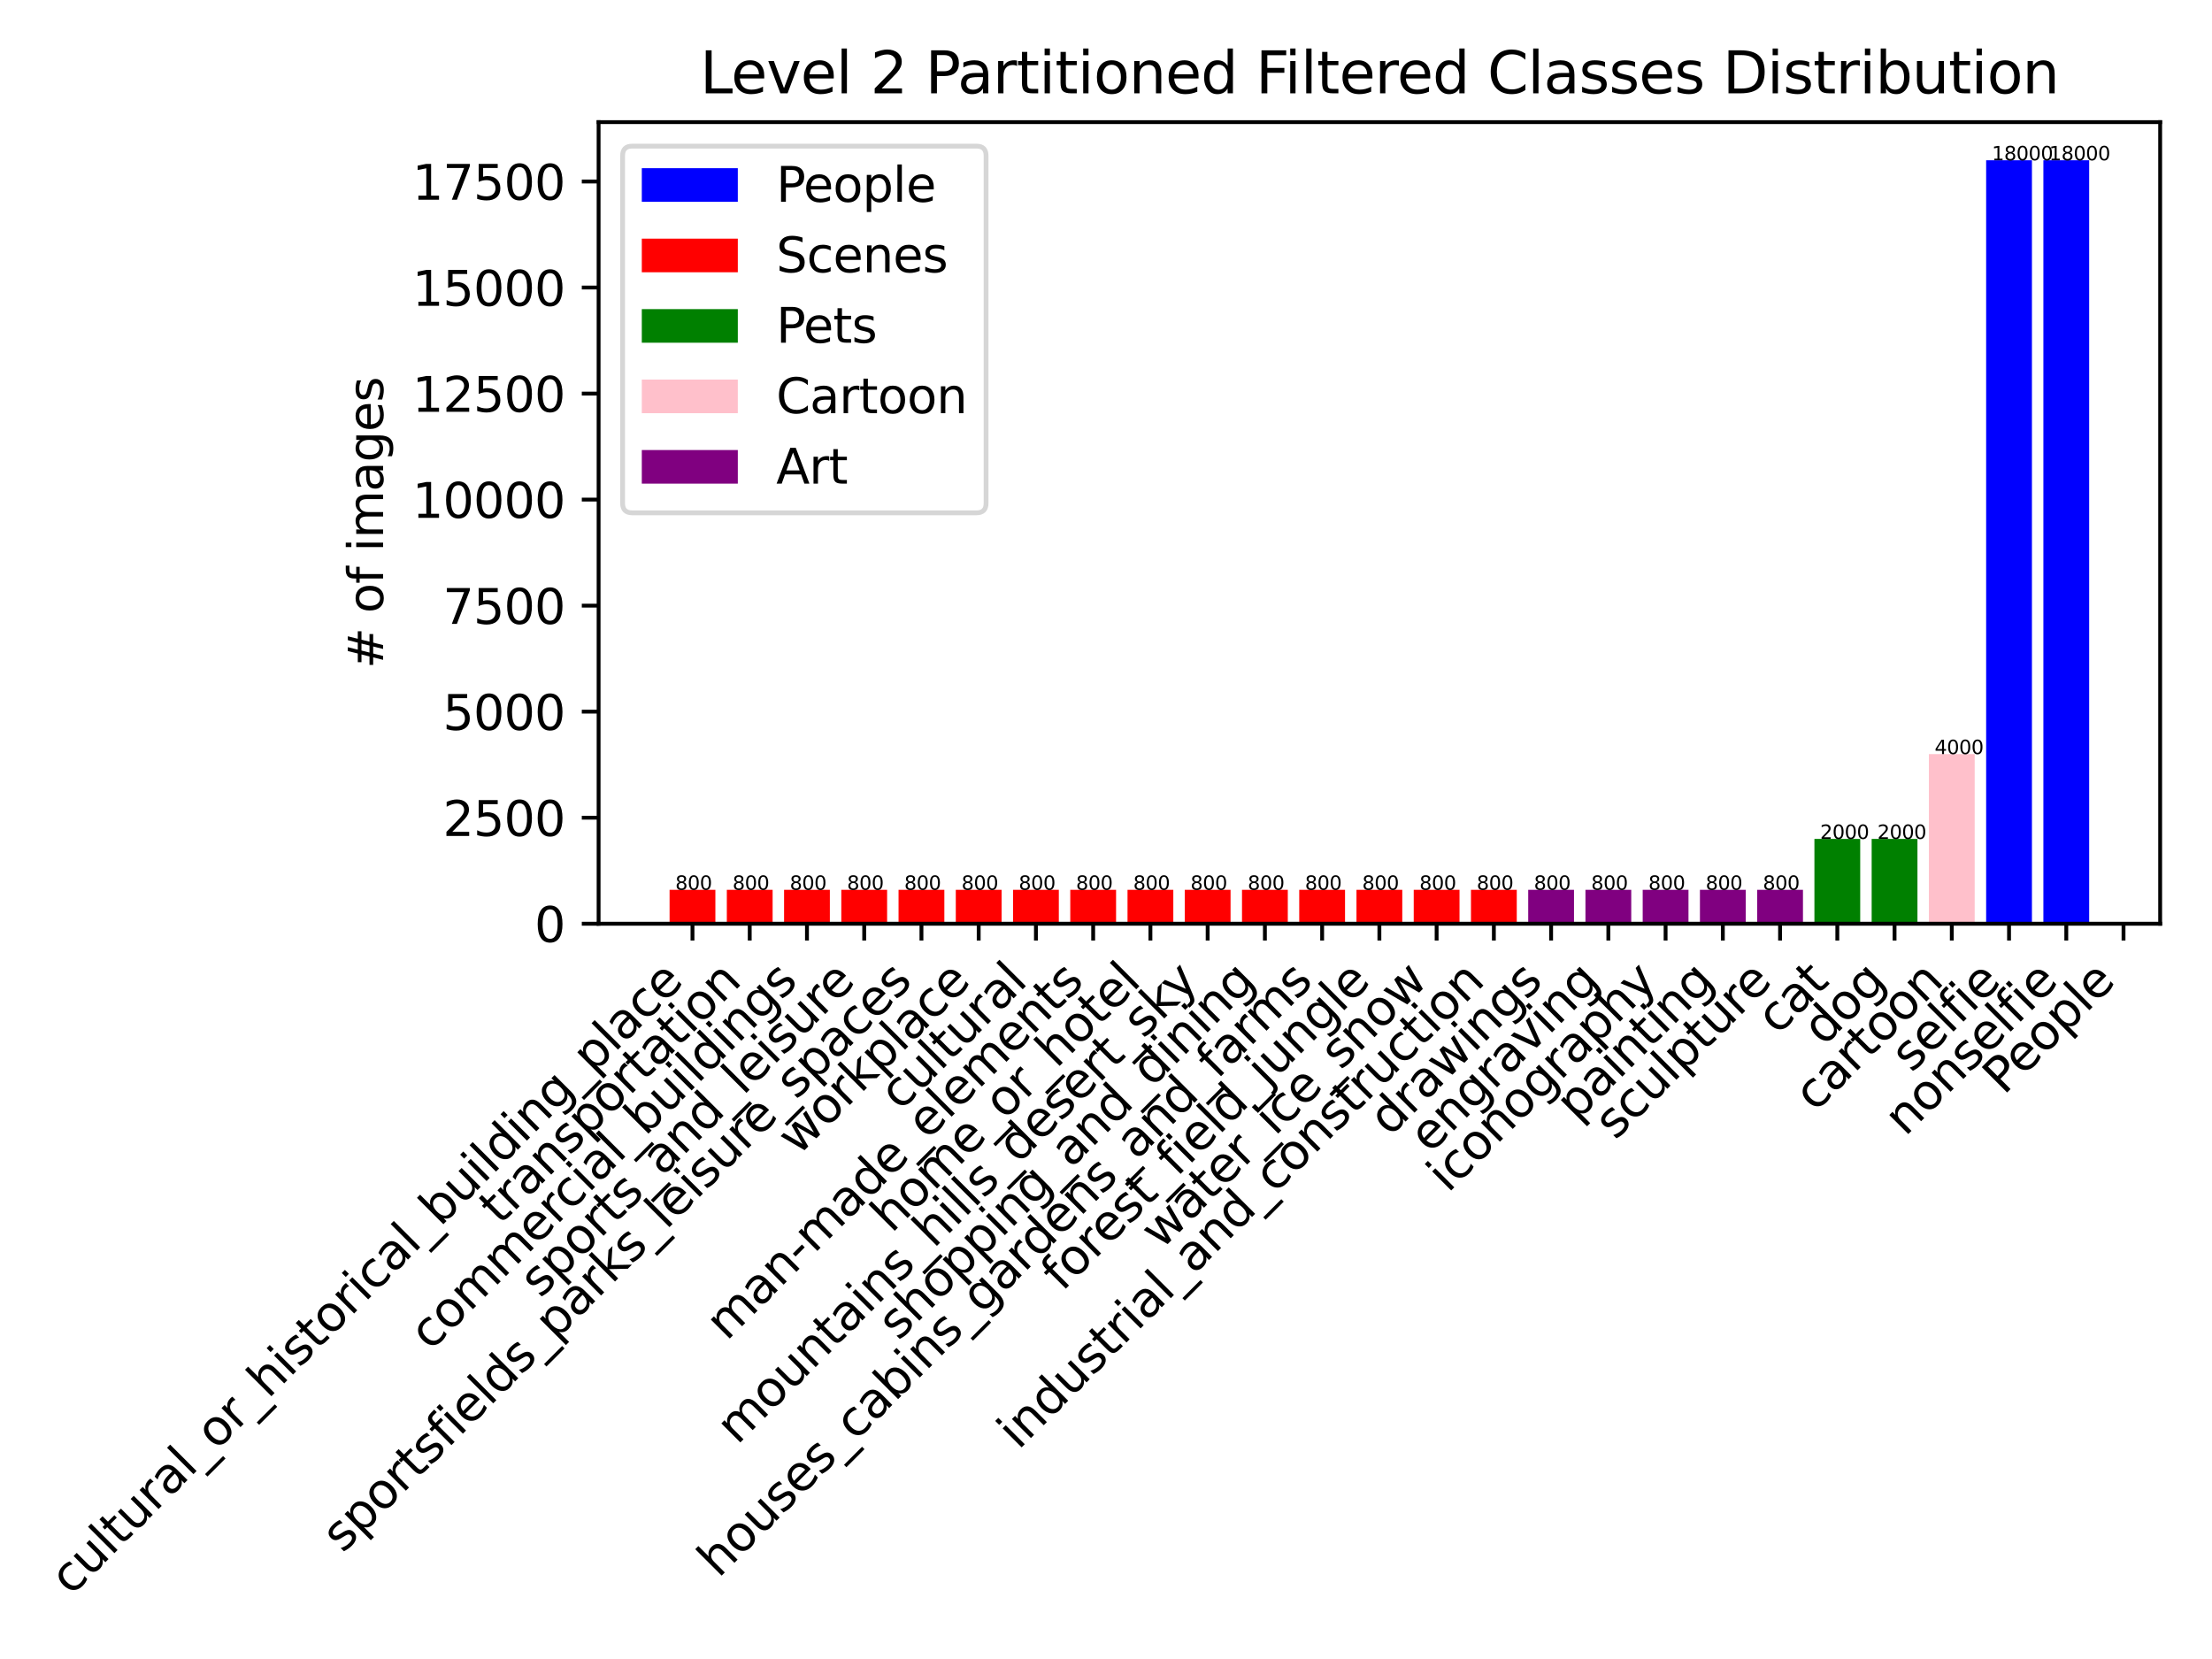 <?xml version="1.0" encoding="utf-8" standalone="no"?>
<!DOCTYPE svg PUBLIC "-//W3C//DTD SVG 1.1//EN"
  "http://www.w3.org/Graphics/SVG/1.1/DTD/svg11.dtd">
<svg xmlns:xlink="http://www.w3.org/1999/xlink" width="460.8pt" height="345.6pt" viewBox="0 0 460.8 345.6" xmlns="http://www.w3.org/2000/svg" version="1.1">
 <defs>
  <style type="text/css">*{stroke-linejoin: round; stroke-linecap: butt}</style>
 </defs>
 <g id="figure_1">
  <g id="patch_1">
   <path d="M 0 345.6 
L 460.8 345.6 
L 460.8 0 
L 0 0 
z
" style="fill: #ffffff"/>
  </g>
  <g id="axes_1">
   <g id="patch_2">
    <path d="M 124.7 192.431 
L 450 192.431 
L 450 25.44 
L 124.7 25.44 
z
" style="fill: #ffffff"/>
   </g>
   <g id="patch_3">
    <path d="M 139.487 192.431 
L 149.026 192.431 
L 149.026 185.362 
L 139.487 185.362 
z
" clip-path="url(#p361605b121)" style="fill: #ff0000"/>
   </g>
   <g id="patch_4">
    <path d="M 151.411 192.431 
L 160.951 192.431 
L 160.951 185.362 
L 151.411 185.362 
z
" clip-path="url(#p361605b121)" style="fill: #ff0000"/>
   </g>
   <g id="patch_5">
    <path d="M 163.336 192.431 
L 172.875 192.431 
L 172.875 185.362 
L 163.336 185.362 
z
" clip-path="url(#p361605b121)" style="fill: #ff0000"/>
   </g>
   <g id="patch_6">
    <path d="M 175.26 192.431 
L 184.8 192.431 
L 184.8 185.362 
L 175.26 185.362 
z
" clip-path="url(#p361605b121)" style="fill: #ff0000"/>
   </g>
   <g id="patch_7">
    <path d="M 187.185 192.431 
L 196.724 192.431 
L 196.724 185.362 
L 187.185 185.362 
z
" clip-path="url(#p361605b121)" style="fill: #ff0000"/>
   </g>
   <g id="patch_8">
    <path d="M 199.109 192.431 
L 208.649 192.431 
L 208.649 185.362 
L 199.109 185.362 
z
" clip-path="url(#p361605b121)" style="fill: #ff0000"/>
   </g>
   <g id="patch_9">
    <path d="M 211.034 192.431 
L 220.573 192.431 
L 220.573 185.362 
L 211.034 185.362 
z
" clip-path="url(#p361605b121)" style="fill: #ff0000"/>
   </g>
   <g id="patch_10">
    <path d="M 222.958 192.431 
L 232.498 192.431 
L 232.498 185.362 
L 222.958 185.362 
z
" clip-path="url(#p361605b121)" style="fill: #ff0000"/>
   </g>
   <g id="patch_11">
    <path d="M 234.882 192.431 
L 244.422 192.431 
L 244.422 185.362 
L 234.882 185.362 
z
" clip-path="url(#p361605b121)" style="fill: #ff0000"/>
   </g>
   <g id="patch_12">
    <path d="M 246.807 192.431 
L 256.347 192.431 
L 256.347 185.362 
L 246.807 185.362 
z
" clip-path="url(#p361605b121)" style="fill: #ff0000"/>
   </g>
   <g id="patch_13">
    <path d="M 258.731 192.431 
L 268.271 192.431 
L 268.271 185.362 
L 258.731 185.362 
z
" clip-path="url(#p361605b121)" style="fill: #ff0000"/>
   </g>
   <g id="patch_14">
    <path d="M 270.656 192.431 
L 280.195 192.431 
L 280.195 185.362 
L 270.656 185.362 
z
" clip-path="url(#p361605b121)" style="fill: #ff0000"/>
   </g>
   <g id="patch_15">
    <path d="M 282.58 192.431 
L 292.12 192.431 
L 292.12 185.362 
L 282.58 185.362 
z
" clip-path="url(#p361605b121)" style="fill: #ff0000"/>
   </g>
   <g id="patch_16">
    <path d="M 294.505 192.431 
L 304.044 192.431 
L 304.044 185.362 
L 294.505 185.362 
z
" clip-path="url(#p361605b121)" style="fill: #ff0000"/>
   </g>
   <g id="patch_17">
    <path d="M 306.429 192.431 
L 315.969 192.431 
L 315.969 185.362 
L 306.429 185.362 
z
" clip-path="url(#p361605b121)" style="fill: #ff0000"/>
   </g>
   <g id="patch_18">
    <path d="M 318.354 192.431 
L 327.893 192.431 
L 327.893 185.362 
L 318.354 185.362 
z
" clip-path="url(#p361605b121)" style="fill: #800080"/>
   </g>
   <g id="patch_19">
    <path d="M 330.278 192.431 
L 339.818 192.431 
L 339.818 185.362 
L 330.278 185.362 
z
" clip-path="url(#p361605b121)" style="fill: #800080"/>
   </g>
   <g id="patch_20">
    <path d="M 342.203 192.431 
L 351.742 192.431 
L 351.742 185.362 
L 342.203 185.362 
z
" clip-path="url(#p361605b121)" style="fill: #800080"/>
   </g>
   <g id="patch_21">
    <path d="M 354.127 192.431 
L 363.667 192.431 
L 363.667 185.362 
L 354.127 185.362 
z
" clip-path="url(#p361605b121)" style="fill: #800080"/>
   </g>
   <g id="patch_22">
    <path d="M 366.052 192.431 
L 375.591 192.431 
L 375.591 185.362 
L 366.052 185.362 
z
" clip-path="url(#p361605b121)" style="fill: #800080"/>
   </g>
   <g id="patch_23">
    <path d="M 377.976 192.431 
L 387.516 192.431 
L 387.516 174.76 
L 377.976 174.76 
z
" clip-path="url(#p361605b121)" style="fill: #008000"/>
   </g>
   <g id="patch_24">
    <path d="M 389.901 192.431 
L 399.44 192.431 
L 399.44 174.76 
L 389.901 174.76 
z
" clip-path="url(#p361605b121)" style="fill: #008000"/>
   </g>
   <g id="patch_25">
    <path d="M 401.825 192.431 
L 411.365 192.431 
L 411.365 157.089 
L 401.825 157.089 
z
" clip-path="url(#p361605b121)" style="fill: #ffc0cb"/>
   </g>
   <g id="patch_26">
    <path d="M 413.75 192.431 
L 423.289 192.431 
L 423.289 33.392 
L 413.75 33.392 
z
" clip-path="url(#p361605b121)" style="fill: #0000ff"/>
   </g>
   <g id="patch_27">
    <path d="M 425.674 192.431 
L 435.214 192.431 
L 435.214 33.392 
L 425.674 33.392 
z
" clip-path="url(#p361605b121)" style="fill: #0000ff"/>
   </g>
   <g id="patch_28">
    <path d="M 442.368 192.431 
L 442.368 192.431 
L 442.368 192.431 
L 442.368 192.431 
z
" clip-path="url(#p361605b121)" style="fill: #0000ff"/>
   </g>
   <g id="patch_29">
    <path d="M 454.293 192.431 
L 454.293 192.431 
L 454.293 192.431 
L 454.293 192.431 
z
" clip-path="url(#p361605b121)" style="fill: #ff0000"/>
   </g>
   <g id="patch_30">
    <path d="M 466.217 192.431 
L 466.217 192.431 
L 466.217 192.431 
L 466.217 192.431 
z
" clip-path="url(#p361605b121)" style="fill: #008000"/>
   </g>
   <g id="patch_31">
    <path d="M 478.142 192.431 
L 478.142 192.431 
L 478.142 192.431 
L 478.142 192.431 
z
" clip-path="url(#p361605b121)" style="fill: #ffc0cb"/>
   </g>
   <g id="patch_32">
    <path d="M 490.066 192.431 
L 490.066 192.431 
L 490.066 192.431 
L 490.066 192.431 
z
" clip-path="url(#p361605b121)" style="fill: #800080"/>
   </g>
   <g id="matplotlib.axis_1">
    <g id="xtick_1">
     <g id="line2d_1">
      <defs>
       <path id="mc2fac68c99" d="M 0 0 
L 0 3.5 
" style="stroke: #000000; stroke-width: 0.8"/>
      </defs>
      <g>
       <use xlink:href="#mc2fac68c99" x="144.256" y="192.431" style="stroke: #000000; stroke-width: 0.8"/>
      </g>
     </g>
     <g id="text_1">
      <!-- cultural_or_historical_building_place -->
      <g transform="translate(14.789 332.604)rotate(-45)scale(0.1 -0.1)">
       <defs>
        <path id="DejaVuSans-63" d="M 3122 3366 
L 3122 2828 
Q 2878 2963 2633 3030 
Q 2388 3097 2138 3097 
Q 1578 3097 1268 2742 
Q 959 2388 959 1747 
Q 959 1106 1268 751 
Q 1578 397 2138 397 
Q 2388 397 2633 464 
Q 2878 531 3122 666 
L 3122 134 
Q 2881 22 2623 -34 
Q 2366 -91 2075 -91 
Q 1284 -91 818 406 
Q 353 903 353 1747 
Q 353 2603 823 3093 
Q 1294 3584 2113 3584 
Q 2378 3584 2631 3529 
Q 2884 3475 3122 3366 
z
" transform="scale(0.016)"/>
        <path id="DejaVuSans-75" d="M 544 1381 
L 544 3500 
L 1119 3500 
L 1119 1403 
Q 1119 906 1312 657 
Q 1506 409 1894 409 
Q 2359 409 2629 706 
Q 2900 1003 2900 1516 
L 2900 3500 
L 3475 3500 
L 3475 0 
L 2900 0 
L 2900 538 
Q 2691 219 2414 64 
Q 2138 -91 1772 -91 
Q 1169 -91 856 284 
Q 544 659 544 1381 
z
M 1991 3584 
L 1991 3584 
z
" transform="scale(0.016)"/>
        <path id="DejaVuSans-6c" d="M 603 4863 
L 1178 4863 
L 1178 0 
L 603 0 
L 603 4863 
z
" transform="scale(0.016)"/>
        <path id="DejaVuSans-74" d="M 1172 4494 
L 1172 3500 
L 2356 3500 
L 2356 3053 
L 1172 3053 
L 1172 1153 
Q 1172 725 1289 603 
Q 1406 481 1766 481 
L 2356 481 
L 2356 0 
L 1766 0 
Q 1100 0 847 248 
Q 594 497 594 1153 
L 594 3053 
L 172 3053 
L 172 3500 
L 594 3500 
L 594 4494 
L 1172 4494 
z
" transform="scale(0.016)"/>
        <path id="DejaVuSans-72" d="M 2631 2963 
Q 2534 3019 2420 3045 
Q 2306 3072 2169 3072 
Q 1681 3072 1420 2755 
Q 1159 2438 1159 1844 
L 1159 0 
L 581 0 
L 581 3500 
L 1159 3500 
L 1159 2956 
Q 1341 3275 1631 3429 
Q 1922 3584 2338 3584 
Q 2397 3584 2469 3576 
Q 2541 3569 2628 3553 
L 2631 2963 
z
" transform="scale(0.016)"/>
        <path id="DejaVuSans-61" d="M 2194 1759 
Q 1497 1759 1228 1600 
Q 959 1441 959 1056 
Q 959 750 1161 570 
Q 1363 391 1709 391 
Q 2188 391 2477 730 
Q 2766 1069 2766 1631 
L 2766 1759 
L 2194 1759 
z
M 3341 1997 
L 3341 0 
L 2766 0 
L 2766 531 
Q 2569 213 2275 61 
Q 1981 -91 1556 -91 
Q 1019 -91 701 211 
Q 384 513 384 1019 
Q 384 1609 779 1909 
Q 1175 2209 1959 2209 
L 2766 2209 
L 2766 2266 
Q 2766 2663 2505 2880 
Q 2244 3097 1772 3097 
Q 1472 3097 1187 3025 
Q 903 2953 641 2809 
L 641 3341 
Q 956 3463 1253 3523 
Q 1550 3584 1831 3584 
Q 2591 3584 2966 3190 
Q 3341 2797 3341 1997 
z
" transform="scale(0.016)"/>
        <path id="DejaVuSans-5f" d="M 3263 -1063 
L 3263 -1509 
L -63 -1509 
L -63 -1063 
L 3263 -1063 
z
" transform="scale(0.016)"/>
        <path id="DejaVuSans-6f" d="M 1959 3097 
Q 1497 3097 1228 2736 
Q 959 2375 959 1747 
Q 959 1119 1226 758 
Q 1494 397 1959 397 
Q 2419 397 2687 759 
Q 2956 1122 2956 1747 
Q 2956 2369 2687 2733 
Q 2419 3097 1959 3097 
z
M 1959 3584 
Q 2709 3584 3137 3096 
Q 3566 2609 3566 1747 
Q 3566 888 3137 398 
Q 2709 -91 1959 -91 
Q 1206 -91 779 398 
Q 353 888 353 1747 
Q 353 2609 779 3096 
Q 1206 3584 1959 3584 
z
" transform="scale(0.016)"/>
        <path id="DejaVuSans-68" d="M 3513 2113 
L 3513 0 
L 2938 0 
L 2938 2094 
Q 2938 2591 2744 2837 
Q 2550 3084 2163 3084 
Q 1697 3084 1428 2787 
Q 1159 2491 1159 1978 
L 1159 0 
L 581 0 
L 581 4863 
L 1159 4863 
L 1159 2956 
Q 1366 3272 1645 3428 
Q 1925 3584 2291 3584 
Q 2894 3584 3203 3211 
Q 3513 2838 3513 2113 
z
" transform="scale(0.016)"/>
        <path id="DejaVuSans-69" d="M 603 3500 
L 1178 3500 
L 1178 0 
L 603 0 
L 603 3500 
z
M 603 4863 
L 1178 4863 
L 1178 4134 
L 603 4134 
L 603 4863 
z
" transform="scale(0.016)"/>
        <path id="DejaVuSans-73" d="M 2834 3397 
L 2834 2853 
Q 2591 2978 2328 3040 
Q 2066 3103 1784 3103 
Q 1356 3103 1142 2972 
Q 928 2841 928 2578 
Q 928 2378 1081 2264 
Q 1234 2150 1697 2047 
L 1894 2003 
Q 2506 1872 2764 1633 
Q 3022 1394 3022 966 
Q 3022 478 2636 193 
Q 2250 -91 1575 -91 
Q 1294 -91 989 -36 
Q 684 19 347 128 
L 347 722 
Q 666 556 975 473 
Q 1284 391 1588 391 
Q 1994 391 2212 530 
Q 2431 669 2431 922 
Q 2431 1156 2273 1281 
Q 2116 1406 1581 1522 
L 1381 1569 
Q 847 1681 609 1914 
Q 372 2147 372 2553 
Q 372 3047 722 3315 
Q 1072 3584 1716 3584 
Q 2034 3584 2315 3537 
Q 2597 3491 2834 3397 
z
" transform="scale(0.016)"/>
        <path id="DejaVuSans-62" d="M 3116 1747 
Q 3116 2381 2855 2742 
Q 2594 3103 2138 3103 
Q 1681 3103 1420 2742 
Q 1159 2381 1159 1747 
Q 1159 1113 1420 752 
Q 1681 391 2138 391 
Q 2594 391 2855 752 
Q 3116 1113 3116 1747 
z
M 1159 2969 
Q 1341 3281 1617 3432 
Q 1894 3584 2278 3584 
Q 2916 3584 3314 3078 
Q 3713 2572 3713 1747 
Q 3713 922 3314 415 
Q 2916 -91 2278 -91 
Q 1894 -91 1617 61 
Q 1341 213 1159 525 
L 1159 0 
L 581 0 
L 581 4863 
L 1159 4863 
L 1159 2969 
z
" transform="scale(0.016)"/>
        <path id="DejaVuSans-64" d="M 2906 2969 
L 2906 4863 
L 3481 4863 
L 3481 0 
L 2906 0 
L 2906 525 
Q 2725 213 2448 61 
Q 2172 -91 1784 -91 
Q 1150 -91 751 415 
Q 353 922 353 1747 
Q 353 2572 751 3078 
Q 1150 3584 1784 3584 
Q 2172 3584 2448 3432 
Q 2725 3281 2906 2969 
z
M 947 1747 
Q 947 1113 1208 752 
Q 1469 391 1925 391 
Q 2381 391 2643 752 
Q 2906 1113 2906 1747 
Q 2906 2381 2643 2742 
Q 2381 3103 1925 3103 
Q 1469 3103 1208 2742 
Q 947 2381 947 1747 
z
" transform="scale(0.016)"/>
        <path id="DejaVuSans-6e" d="M 3513 2113 
L 3513 0 
L 2938 0 
L 2938 2094 
Q 2938 2591 2744 2837 
Q 2550 3084 2163 3084 
Q 1697 3084 1428 2787 
Q 1159 2491 1159 1978 
L 1159 0 
L 581 0 
L 581 3500 
L 1159 3500 
L 1159 2956 
Q 1366 3272 1645 3428 
Q 1925 3584 2291 3584 
Q 2894 3584 3203 3211 
Q 3513 2838 3513 2113 
z
" transform="scale(0.016)"/>
        <path id="DejaVuSans-67" d="M 2906 1791 
Q 2906 2416 2648 2759 
Q 2391 3103 1925 3103 
Q 1463 3103 1205 2759 
Q 947 2416 947 1791 
Q 947 1169 1205 825 
Q 1463 481 1925 481 
Q 2391 481 2648 825 
Q 2906 1169 2906 1791 
z
M 3481 434 
Q 3481 -459 3084 -895 
Q 2688 -1331 1869 -1331 
Q 1566 -1331 1297 -1286 
Q 1028 -1241 775 -1147 
L 775 -588 
Q 1028 -725 1275 -790 
Q 1522 -856 1778 -856 
Q 2344 -856 2625 -561 
Q 2906 -266 2906 331 
L 2906 616 
Q 2728 306 2450 153 
Q 2172 0 1784 0 
Q 1141 0 747 490 
Q 353 981 353 1791 
Q 353 2603 747 3093 
Q 1141 3584 1784 3584 
Q 2172 3584 2450 3431 
Q 2728 3278 2906 2969 
L 2906 3500 
L 3481 3500 
L 3481 434 
z
" transform="scale(0.016)"/>
        <path id="DejaVuSans-70" d="M 1159 525 
L 1159 -1331 
L 581 -1331 
L 581 3500 
L 1159 3500 
L 1159 2969 
Q 1341 3281 1617 3432 
Q 1894 3584 2278 3584 
Q 2916 3584 3314 3078 
Q 3713 2572 3713 1747 
Q 3713 922 3314 415 
Q 2916 -91 2278 -91 
Q 1894 -91 1617 61 
Q 1341 213 1159 525 
z
M 3116 1747 
Q 3116 2381 2855 2742 
Q 2594 3103 2138 3103 
Q 1681 3103 1420 2742 
Q 1159 2381 1159 1747 
Q 1159 1113 1420 752 
Q 1681 391 2138 391 
Q 2594 391 2855 752 
Q 3116 1113 3116 1747 
z
" transform="scale(0.016)"/>
        <path id="DejaVuSans-65" d="M 3597 1894 
L 3597 1613 
L 953 1613 
Q 991 1019 1311 708 
Q 1631 397 2203 397 
Q 2534 397 2845 478 
Q 3156 559 3463 722 
L 3463 178 
Q 3153 47 2828 -22 
Q 2503 -91 2169 -91 
Q 1331 -91 842 396 
Q 353 884 353 1716 
Q 353 2575 817 3079 
Q 1281 3584 2069 3584 
Q 2775 3584 3186 3129 
Q 3597 2675 3597 1894 
z
M 3022 2063 
Q 3016 2534 2758 2815 
Q 2500 3097 2075 3097 
Q 1594 3097 1305 2825 
Q 1016 2553 972 2059 
L 3022 2063 
z
" transform="scale(0.016)"/>
       </defs>
       <use xlink:href="#DejaVuSans-63"/>
       <use xlink:href="#DejaVuSans-75" x="54.98"/>
       <use xlink:href="#DejaVuSans-6c" x="118.359"/>
       <use xlink:href="#DejaVuSans-74" x="146.143"/>
       <use xlink:href="#DejaVuSans-75" x="185.352"/>
       <use xlink:href="#DejaVuSans-72" x="248.73"/>
       <use xlink:href="#DejaVuSans-61" x="289.844"/>
       <use xlink:href="#DejaVuSans-6c" x="351.123"/>
       <use xlink:href="#DejaVuSans-5f" x="378.906"/>
       <use xlink:href="#DejaVuSans-6f" x="428.906"/>
       <use xlink:href="#DejaVuSans-72" x="490.088"/>
       <use xlink:href="#DejaVuSans-5f" x="531.201"/>
       <use xlink:href="#DejaVuSans-68" x="581.201"/>
       <use xlink:href="#DejaVuSans-69" x="644.58"/>
       <use xlink:href="#DejaVuSans-73" x="672.363"/>
       <use xlink:href="#DejaVuSans-74" x="724.463"/>
       <use xlink:href="#DejaVuSans-6f" x="763.672"/>
       <use xlink:href="#DejaVuSans-72" x="824.854"/>
       <use xlink:href="#DejaVuSans-69" x="865.967"/>
       <use xlink:href="#DejaVuSans-63" x="893.75"/>
       <use xlink:href="#DejaVuSans-61" x="948.73"/>
       <use xlink:href="#DejaVuSans-6c" x="1010.01"/>
       <use xlink:href="#DejaVuSans-5f" x="1037.793"/>
       <use xlink:href="#DejaVuSans-62" x="1087.793"/>
       <use xlink:href="#DejaVuSans-75" x="1151.27"/>
       <use xlink:href="#DejaVuSans-69" x="1214.648"/>
       <use xlink:href="#DejaVuSans-6c" x="1242.432"/>
       <use xlink:href="#DejaVuSans-64" x="1270.215"/>
       <use xlink:href="#DejaVuSans-69" x="1333.691"/>
       <use xlink:href="#DejaVuSans-6e" x="1361.475"/>
       <use xlink:href="#DejaVuSans-67" x="1424.854"/>
       <use xlink:href="#DejaVuSans-5f" x="1488.33"/>
       <use xlink:href="#DejaVuSans-70" x="1538.33"/>
       <use xlink:href="#DejaVuSans-6c" x="1601.807"/>
       <use xlink:href="#DejaVuSans-61" x="1629.59"/>
       <use xlink:href="#DejaVuSans-63" x="1690.869"/>
       <use xlink:href="#DejaVuSans-65" x="1745.85"/>
      </g>
     </g>
    </g>
    <g id="xtick_2">
     <g id="line2d_2">
      <g>
       <use xlink:href="#mc2fac68c99" x="156.181" y="192.431" style="stroke: #000000; stroke-width: 0.8"/>
      </g>
     </g>
     <g id="text_2">
      <!-- transportation -->
      <g transform="translate(104.161 255.353)rotate(-45)scale(0.1 -0.1)">
       <use xlink:href="#DejaVuSans-74"/>
       <use xlink:href="#DejaVuSans-72" x="39.209"/>
       <use xlink:href="#DejaVuSans-61" x="80.322"/>
       <use xlink:href="#DejaVuSans-6e" x="141.602"/>
       <use xlink:href="#DejaVuSans-73" x="204.98"/>
       <use xlink:href="#DejaVuSans-70" x="257.08"/>
       <use xlink:href="#DejaVuSans-6f" x="320.557"/>
       <use xlink:href="#DejaVuSans-72" x="381.738"/>
       <use xlink:href="#DejaVuSans-74" x="422.852"/>
       <use xlink:href="#DejaVuSans-61" x="462.061"/>
       <use xlink:href="#DejaVuSans-74" x="523.34"/>
       <use xlink:href="#DejaVuSans-69" x="562.549"/>
       <use xlink:href="#DejaVuSans-6f" x="590.332"/>
       <use xlink:href="#DejaVuSans-6e" x="651.514"/>
      </g>
     </g>
    </g>
    <g id="xtick_3">
     <g id="line2d_3">
      <g>
       <use xlink:href="#mc2fac68c99" x="168.105" y="192.431" style="stroke: #000000; stroke-width: 0.8"/>
      </g>
     </g>
     <g id="text_3">
      <!-- commercial_buildings -->
      <g transform="translate(89.657 281.584)rotate(-45)scale(0.1 -0.1)">
       <defs>
        <path id="DejaVuSans-6d" d="M 3328 2828 
Q 3544 3216 3844 3400 
Q 4144 3584 4550 3584 
Q 5097 3584 5394 3201 
Q 5691 2819 5691 2113 
L 5691 0 
L 5113 0 
L 5113 2094 
Q 5113 2597 4934 2840 
Q 4756 3084 4391 3084 
Q 3944 3084 3684 2787 
Q 3425 2491 3425 1978 
L 3425 0 
L 2847 0 
L 2847 2094 
Q 2847 2600 2669 2842 
Q 2491 3084 2119 3084 
Q 1678 3084 1418 2786 
Q 1159 2488 1159 1978 
L 1159 0 
L 581 0 
L 581 3500 
L 1159 3500 
L 1159 2956 
Q 1356 3278 1631 3431 
Q 1906 3584 2284 3584 
Q 2666 3584 2933 3390 
Q 3200 3197 3328 2828 
z
" transform="scale(0.016)"/>
       </defs>
       <use xlink:href="#DejaVuSans-63"/>
       <use xlink:href="#DejaVuSans-6f" x="54.98"/>
       <use xlink:href="#DejaVuSans-6d" x="116.162"/>
       <use xlink:href="#DejaVuSans-6d" x="213.574"/>
       <use xlink:href="#DejaVuSans-65" x="310.986"/>
       <use xlink:href="#DejaVuSans-72" x="372.51"/>
       <use xlink:href="#DejaVuSans-63" x="411.373"/>
       <use xlink:href="#DejaVuSans-69" x="466.354"/>
       <use xlink:href="#DejaVuSans-61" x="494.137"/>
       <use xlink:href="#DejaVuSans-6c" x="555.416"/>
       <use xlink:href="#DejaVuSans-5f" x="583.199"/>
       <use xlink:href="#DejaVuSans-62" x="633.199"/>
       <use xlink:href="#DejaVuSans-75" x="696.676"/>
       <use xlink:href="#DejaVuSans-69" x="760.055"/>
       <use xlink:href="#DejaVuSans-6c" x="787.838"/>
       <use xlink:href="#DejaVuSans-64" x="815.621"/>
       <use xlink:href="#DejaVuSans-69" x="879.098"/>
       <use xlink:href="#DejaVuSans-6e" x="906.881"/>
       <use xlink:href="#DejaVuSans-67" x="970.26"/>
       <use xlink:href="#DejaVuSans-73" x="1033.736"/>
      </g>
     </g>
    </g>
    <g id="xtick_4">
     <g id="line2d_4">
      <g>
       <use xlink:href="#mc2fac68c99" x="180.03" y="192.431" style="stroke: #000000; stroke-width: 0.8"/>
      </g>
     </g>
     <g id="text_4">
      <!-- sports_and_leisure -->
      <g transform="translate(112.583 270.583)rotate(-45)scale(0.1 -0.1)">
       <use xlink:href="#DejaVuSans-73"/>
       <use xlink:href="#DejaVuSans-70" x="52.1"/>
       <use xlink:href="#DejaVuSans-6f" x="115.576"/>
       <use xlink:href="#DejaVuSans-72" x="176.758"/>
       <use xlink:href="#DejaVuSans-74" x="217.871"/>
       <use xlink:href="#DejaVuSans-73" x="257.08"/>
       <use xlink:href="#DejaVuSans-5f" x="309.18"/>
       <use xlink:href="#DejaVuSans-61" x="359.18"/>
       <use xlink:href="#DejaVuSans-6e" x="420.459"/>
       <use xlink:href="#DejaVuSans-64" x="483.838"/>
       <use xlink:href="#DejaVuSans-5f" x="547.314"/>
       <use xlink:href="#DejaVuSans-6c" x="597.314"/>
       <use xlink:href="#DejaVuSans-65" x="625.098"/>
       <use xlink:href="#DejaVuSans-69" x="686.621"/>
       <use xlink:href="#DejaVuSans-73" x="714.404"/>
       <use xlink:href="#DejaVuSans-75" x="766.504"/>
       <use xlink:href="#DejaVuSans-72" x="829.883"/>
       <use xlink:href="#DejaVuSans-65" x="868.746"/>
      </g>
     </g>
    </g>
    <g id="xtick_5">
     <g id="line2d_5">
      <g>
       <use xlink:href="#mc2fac68c99" x="191.954" y="192.431" style="stroke: #000000; stroke-width: 0.8"/>
      </g>
     </g>
     <g id="text_5">
      <!-- sportsfields_parks_leisure_spaces -->
      <g transform="translate(71.398 323.692)rotate(-45)scale(0.1 -0.1)">
       <defs>
        <path id="DejaVuSans-66" d="M 2375 4863 
L 2375 4384 
L 1825 4384 
Q 1516 4384 1395 4259 
Q 1275 4134 1275 3809 
L 1275 3500 
L 2222 3500 
L 2222 3053 
L 1275 3053 
L 1275 0 
L 697 0 
L 697 3053 
L 147 3053 
L 147 3500 
L 697 3500 
L 697 3744 
Q 697 4328 969 4595 
Q 1241 4863 1831 4863 
L 2375 4863 
z
" transform="scale(0.016)"/>
        <path id="DejaVuSans-6b" d="M 581 4863 
L 1159 4863 
L 1159 1991 
L 2875 3500 
L 3609 3500 
L 1753 1863 
L 3688 0 
L 2938 0 
L 1159 1709 
L 1159 0 
L 581 0 
L 581 4863 
z
" transform="scale(0.016)"/>
       </defs>
       <use xlink:href="#DejaVuSans-73"/>
       <use xlink:href="#DejaVuSans-70" x="52.1"/>
       <use xlink:href="#DejaVuSans-6f" x="115.576"/>
       <use xlink:href="#DejaVuSans-72" x="176.758"/>
       <use xlink:href="#DejaVuSans-74" x="217.871"/>
       <use xlink:href="#DejaVuSans-73" x="257.08"/>
       <use xlink:href="#DejaVuSans-66" x="309.18"/>
       <use xlink:href="#DejaVuSans-69" x="344.385"/>
       <use xlink:href="#DejaVuSans-65" x="372.168"/>
       <use xlink:href="#DejaVuSans-6c" x="433.691"/>
       <use xlink:href="#DejaVuSans-64" x="461.475"/>
       <use xlink:href="#DejaVuSans-73" x="524.951"/>
       <use xlink:href="#DejaVuSans-5f" x="577.051"/>
       <use xlink:href="#DejaVuSans-70" x="627.051"/>
       <use xlink:href="#DejaVuSans-61" x="690.527"/>
       <use xlink:href="#DejaVuSans-72" x="751.807"/>
       <use xlink:href="#DejaVuSans-6b" x="792.92"/>
       <use xlink:href="#DejaVuSans-73" x="850.83"/>
       <use xlink:href="#DejaVuSans-5f" x="902.93"/>
       <use xlink:href="#DejaVuSans-6c" x="952.93"/>
       <use xlink:href="#DejaVuSans-65" x="980.713"/>
       <use xlink:href="#DejaVuSans-69" x="1042.236"/>
       <use xlink:href="#DejaVuSans-73" x="1070.02"/>
       <use xlink:href="#DejaVuSans-75" x="1122.119"/>
       <use xlink:href="#DejaVuSans-72" x="1185.498"/>
       <use xlink:href="#DejaVuSans-65" x="1224.361"/>
       <use xlink:href="#DejaVuSans-5f" x="1285.885"/>
       <use xlink:href="#DejaVuSans-73" x="1335.885"/>
       <use xlink:href="#DejaVuSans-70" x="1387.984"/>
       <use xlink:href="#DejaVuSans-61" x="1451.461"/>
       <use xlink:href="#DejaVuSans-63" x="1512.74"/>
       <use xlink:href="#DejaVuSans-65" x="1567.721"/>
       <use xlink:href="#DejaVuSans-73" x="1629.244"/>
      </g>
     </g>
    </g>
    <g id="xtick_6">
     <g id="line2d_6">
      <g>
       <use xlink:href="#mc2fac68c99" x="203.879" y="192.431" style="stroke: #000000; stroke-width: 0.8"/>
      </g>
     </g>
     <g id="text_6">
      <!-- workplace -->
      <g transform="translate(166.272 240.94)rotate(-45)scale(0.1 -0.1)">
       <defs>
        <path id="DejaVuSans-77" d="M 269 3500 
L 844 3500 
L 1563 769 
L 2278 3500 
L 2956 3500 
L 3675 769 
L 4391 3500 
L 4966 3500 
L 4050 0 
L 3372 0 
L 2619 2869 
L 1863 0 
L 1184 0 
L 269 3500 
z
" transform="scale(0.016)"/>
       </defs>
       <use xlink:href="#DejaVuSans-77"/>
       <use xlink:href="#DejaVuSans-6f" x="81.787"/>
       <use xlink:href="#DejaVuSans-72" x="142.969"/>
       <use xlink:href="#DejaVuSans-6b" x="184.082"/>
       <use xlink:href="#DejaVuSans-70" x="241.992"/>
       <use xlink:href="#DejaVuSans-6c" x="305.469"/>
       <use xlink:href="#DejaVuSans-61" x="333.252"/>
       <use xlink:href="#DejaVuSans-63" x="394.531"/>
       <use xlink:href="#DejaVuSans-65" x="449.512"/>
      </g>
     </g>
    </g>
    <g id="xtick_7">
     <g id="line2d_7">
      <g>
       <use xlink:href="#mc2fac68c99" x="215.803" y="192.431" style="stroke: #000000; stroke-width: 0.8"/>
      </g>
     </g>
     <g id="text_7">
      <!-- cultural -->
      <g transform="translate(187.541 231.595)rotate(-45)scale(0.1 -0.1)">
       <use xlink:href="#DejaVuSans-63"/>
       <use xlink:href="#DejaVuSans-75" x="54.98"/>
       <use xlink:href="#DejaVuSans-6c" x="118.359"/>
       <use xlink:href="#DejaVuSans-74" x="146.143"/>
       <use xlink:href="#DejaVuSans-75" x="185.352"/>
       <use xlink:href="#DejaVuSans-72" x="248.73"/>
       <use xlink:href="#DejaVuSans-61" x="289.844"/>
       <use xlink:href="#DejaVuSans-6c" x="351.123"/>
      </g>
     </g>
    </g>
    <g id="xtick_8">
     <g id="line2d_8">
      <g>
       <use xlink:href="#mc2fac68c99" x="227.728" y="192.431" style="stroke: #000000; stroke-width: 0.8"/>
      </g>
     </g>
     <g id="text_8">
      <!-- man-made_elements -->
      <g transform="translate(151.369 279.495)rotate(-45)scale(0.1 -0.1)">
       <defs>
        <path id="DejaVuSans-2d" d="M 313 2009 
L 1997 2009 
L 1997 1497 
L 313 1497 
L 313 2009 
z
" transform="scale(0.016)"/>
       </defs>
       <use xlink:href="#DejaVuSans-6d"/>
       <use xlink:href="#DejaVuSans-61" x="97.412"/>
       <use xlink:href="#DejaVuSans-6e" x="158.691"/>
       <use xlink:href="#DejaVuSans-2d" x="222.07"/>
       <use xlink:href="#DejaVuSans-6d" x="258.154"/>
       <use xlink:href="#DejaVuSans-61" x="355.566"/>
       <use xlink:href="#DejaVuSans-64" x="416.846"/>
       <use xlink:href="#DejaVuSans-65" x="480.322"/>
       <use xlink:href="#DejaVuSans-5f" x="541.846"/>
       <use xlink:href="#DejaVuSans-65" x="591.846"/>
       <use xlink:href="#DejaVuSans-6c" x="653.369"/>
       <use xlink:href="#DejaVuSans-65" x="681.152"/>
       <use xlink:href="#DejaVuSans-6d" x="742.676"/>
       <use xlink:href="#DejaVuSans-65" x="840.088"/>
       <use xlink:href="#DejaVuSans-6e" x="901.611"/>
       <use xlink:href="#DejaVuSans-74" x="964.99"/>
       <use xlink:href="#DejaVuSans-73" x="1004.199"/>
      </g>
     </g>
    </g>
    <g id="xtick_9">
     <g id="line2d_9">
      <g>
       <use xlink:href="#mc2fac68c99" x="239.652" y="192.431" style="stroke: #000000; stroke-width: 0.8"/>
      </g>
     </g>
     <g id="text_9">
      <!-- home_or_hotel -->
      <g transform="translate(185.739 257.05)rotate(-45)scale(0.1 -0.1)">
       <use xlink:href="#DejaVuSans-68"/>
       <use xlink:href="#DejaVuSans-6f" x="63.379"/>
       <use xlink:href="#DejaVuSans-6d" x="124.561"/>
       <use xlink:href="#DejaVuSans-65" x="221.973"/>
       <use xlink:href="#DejaVuSans-5f" x="283.496"/>
       <use xlink:href="#DejaVuSans-6f" x="333.496"/>
       <use xlink:href="#DejaVuSans-72" x="394.678"/>
       <use xlink:href="#DejaVuSans-5f" x="435.791"/>
       <use xlink:href="#DejaVuSans-68" x="485.791"/>
       <use xlink:href="#DejaVuSans-6f" x="549.17"/>
       <use xlink:href="#DejaVuSans-74" x="610.352"/>
       <use xlink:href="#DejaVuSans-65" x="649.561"/>
       <use xlink:href="#DejaVuSans-6c" x="711.084"/>
      </g>
     </g>
    </g>
    <g id="xtick_10">
     <g id="line2d_10">
      <g>
       <use xlink:href="#mc2fac68c99" x="251.577" y="192.431" style="stroke: #000000; stroke-width: 0.8"/>
      </g>
     </g>
     <g id="text_10">
      <!-- mountains_hills_desert_sky -->
      <g transform="translate(153.573 301.14)rotate(-45)scale(0.1 -0.1)">
       <defs>
        <path id="DejaVuSans-79" d="M 2059 -325 
Q 1816 -950 1584 -1140 
Q 1353 -1331 966 -1331 
L 506 -1331 
L 506 -850 
L 844 -850 
Q 1081 -850 1212 -737 
Q 1344 -625 1503 -206 
L 1606 56 
L 191 3500 
L 800 3500 
L 1894 763 
L 2988 3500 
L 3597 3500 
L 2059 -325 
z
" transform="scale(0.016)"/>
       </defs>
       <use xlink:href="#DejaVuSans-6d"/>
       <use xlink:href="#DejaVuSans-6f" x="97.412"/>
       <use xlink:href="#DejaVuSans-75" x="158.594"/>
       <use xlink:href="#DejaVuSans-6e" x="221.973"/>
       <use xlink:href="#DejaVuSans-74" x="285.352"/>
       <use xlink:href="#DejaVuSans-61" x="324.561"/>
       <use xlink:href="#DejaVuSans-69" x="385.84"/>
       <use xlink:href="#DejaVuSans-6e" x="413.623"/>
       <use xlink:href="#DejaVuSans-73" x="477.002"/>
       <use xlink:href="#DejaVuSans-5f" x="529.102"/>
       <use xlink:href="#DejaVuSans-68" x="579.102"/>
       <use xlink:href="#DejaVuSans-69" x="642.48"/>
       <use xlink:href="#DejaVuSans-6c" x="670.264"/>
       <use xlink:href="#DejaVuSans-6c" x="698.047"/>
       <use xlink:href="#DejaVuSans-73" x="725.83"/>
       <use xlink:href="#DejaVuSans-5f" x="777.93"/>
       <use xlink:href="#DejaVuSans-64" x="827.93"/>
       <use xlink:href="#DejaVuSans-65" x="891.406"/>
       <use xlink:href="#DejaVuSans-73" x="952.93"/>
       <use xlink:href="#DejaVuSans-65" x="1005.029"/>
       <use xlink:href="#DejaVuSans-72" x="1066.553"/>
       <use xlink:href="#DejaVuSans-74" x="1107.666"/>
       <use xlink:href="#DejaVuSans-5f" x="1146.875"/>
       <use xlink:href="#DejaVuSans-73" x="1196.875"/>
       <use xlink:href="#DejaVuSans-6b" x="1248.975"/>
       <use xlink:href="#DejaVuSans-79" x="1303.26"/>
      </g>
     </g>
    </g>
    <g id="xtick_11">
     <g id="line2d_11">
      <g>
       <use xlink:href="#mc2fac68c99" x="263.501" y="192.431" style="stroke: #000000; stroke-width: 0.8"/>
      </g>
     </g>
     <g id="text_11">
      <!-- shopping_and_dining -->
      <g transform="translate(187.186 279.452)rotate(-45)scale(0.1 -0.1)">
       <use xlink:href="#DejaVuSans-73"/>
       <use xlink:href="#DejaVuSans-68" x="52.1"/>
       <use xlink:href="#DejaVuSans-6f" x="115.479"/>
       <use xlink:href="#DejaVuSans-70" x="176.66"/>
       <use xlink:href="#DejaVuSans-70" x="240.137"/>
       <use xlink:href="#DejaVuSans-69" x="303.613"/>
       <use xlink:href="#DejaVuSans-6e" x="331.396"/>
       <use xlink:href="#DejaVuSans-67" x="394.775"/>
       <use xlink:href="#DejaVuSans-5f" x="458.252"/>
       <use xlink:href="#DejaVuSans-61" x="508.252"/>
       <use xlink:href="#DejaVuSans-6e" x="569.531"/>
       <use xlink:href="#DejaVuSans-64" x="632.91"/>
       <use xlink:href="#DejaVuSans-5f" x="696.387"/>
       <use xlink:href="#DejaVuSans-64" x="746.387"/>
       <use xlink:href="#DejaVuSans-69" x="809.863"/>
       <use xlink:href="#DejaVuSans-6e" x="837.646"/>
       <use xlink:href="#DejaVuSans-69" x="901.025"/>
       <use xlink:href="#DejaVuSans-6e" x="928.809"/>
       <use xlink:href="#DejaVuSans-67" x="992.188"/>
      </g>
     </g>
    </g>
    <g id="xtick_12">
     <g id="line2d_12">
      <g>
       <use xlink:href="#mc2fac68c99" x="275.426" y="192.431" style="stroke: #000000; stroke-width: 0.8"/>
      </g>
     </g>
     <g id="text_12">
      <!-- houses_cabins_gardens_and_farms -->
      <g transform="translate(149.679 328.883)rotate(-45)scale(0.1 -0.1)">
       <use xlink:href="#DejaVuSans-68"/>
       <use xlink:href="#DejaVuSans-6f" x="63.379"/>
       <use xlink:href="#DejaVuSans-75" x="124.561"/>
       <use xlink:href="#DejaVuSans-73" x="187.939"/>
       <use xlink:href="#DejaVuSans-65" x="240.039"/>
       <use xlink:href="#DejaVuSans-73" x="301.562"/>
       <use xlink:href="#DejaVuSans-5f" x="353.662"/>
       <use xlink:href="#DejaVuSans-63" x="403.662"/>
       <use xlink:href="#DejaVuSans-61" x="458.643"/>
       <use xlink:href="#DejaVuSans-62" x="519.922"/>
       <use xlink:href="#DejaVuSans-69" x="583.398"/>
       <use xlink:href="#DejaVuSans-6e" x="611.182"/>
       <use xlink:href="#DejaVuSans-73" x="674.561"/>
       <use xlink:href="#DejaVuSans-5f" x="726.66"/>
       <use xlink:href="#DejaVuSans-67" x="776.66"/>
       <use xlink:href="#DejaVuSans-61" x="840.137"/>
       <use xlink:href="#DejaVuSans-72" x="901.416"/>
       <use xlink:href="#DejaVuSans-64" x="940.779"/>
       <use xlink:href="#DejaVuSans-65" x="1004.256"/>
       <use xlink:href="#DejaVuSans-6e" x="1065.779"/>
       <use xlink:href="#DejaVuSans-73" x="1129.158"/>
       <use xlink:href="#DejaVuSans-5f" x="1181.258"/>
       <use xlink:href="#DejaVuSans-61" x="1231.258"/>
       <use xlink:href="#DejaVuSans-6e" x="1292.537"/>
       <use xlink:href="#DejaVuSans-64" x="1355.916"/>
       <use xlink:href="#DejaVuSans-5f" x="1419.393"/>
       <use xlink:href="#DejaVuSans-66" x="1469.393"/>
       <use xlink:href="#DejaVuSans-61" x="1504.598"/>
       <use xlink:href="#DejaVuSans-72" x="1565.877"/>
       <use xlink:href="#DejaVuSans-6d" x="1605.24"/>
       <use xlink:href="#DejaVuSans-73" x="1702.652"/>
      </g>
     </g>
    </g>
    <g id="xtick_13">
     <g id="line2d_13">
      <g>
       <use xlink:href="#mc2fac68c99" x="287.35" y="192.431" style="stroke: #000000; stroke-width: 0.8"/>
      </g>
     </g>
     <g id="text_13">
      <!-- forest_field_jungle -->
      <g transform="translate(221.252 269.234)rotate(-45)scale(0.1 -0.1)">
       <defs>
        <path id="DejaVuSans-6a" d="M 603 3500 
L 1178 3500 
L 1178 -63 
Q 1178 -731 923 -1031 
Q 669 -1331 103 -1331 
L -116 -1331 
L -116 -844 
L 38 -844 
Q 366 -844 484 -692 
Q 603 -541 603 -63 
L 603 3500 
z
M 603 4863 
L 1178 4863 
L 1178 4134 
L 603 4134 
L 603 4863 
z
" transform="scale(0.016)"/>
       </defs>
       <use xlink:href="#DejaVuSans-66"/>
       <use xlink:href="#DejaVuSans-6f" x="35.205"/>
       <use xlink:href="#DejaVuSans-72" x="96.387"/>
       <use xlink:href="#DejaVuSans-65" x="135.25"/>
       <use xlink:href="#DejaVuSans-73" x="196.773"/>
       <use xlink:href="#DejaVuSans-74" x="248.873"/>
       <use xlink:href="#DejaVuSans-5f" x="288.082"/>
       <use xlink:href="#DejaVuSans-66" x="338.082"/>
       <use xlink:href="#DejaVuSans-69" x="373.287"/>
       <use xlink:href="#DejaVuSans-65" x="401.07"/>
       <use xlink:href="#DejaVuSans-6c" x="462.594"/>
       <use xlink:href="#DejaVuSans-64" x="490.377"/>
       <use xlink:href="#DejaVuSans-5f" x="553.854"/>
       <use xlink:href="#DejaVuSans-6a" x="603.854"/>
       <use xlink:href="#DejaVuSans-75" x="631.637"/>
       <use xlink:href="#DejaVuSans-6e" x="695.016"/>
       <use xlink:href="#DejaVuSans-67" x="758.395"/>
       <use xlink:href="#DejaVuSans-6c" x="821.871"/>
       <use xlink:href="#DejaVuSans-65" x="849.654"/>
      </g>
     </g>
    </g>
    <g id="xtick_14">
     <g id="line2d_14">
      <g>
       <use xlink:href="#mc2fac68c99" x="299.275" y="192.431" style="stroke: #000000; stroke-width: 0.8"/>
      </g>
     </g>
     <g id="text_14">
      <!-- water_ice_snow -->
      <g transform="translate(241.913 260.498)rotate(-45)scale(0.1 -0.1)">
       <use xlink:href="#DejaVuSans-77"/>
       <use xlink:href="#DejaVuSans-61" x="81.787"/>
       <use xlink:href="#DejaVuSans-74" x="143.066"/>
       <use xlink:href="#DejaVuSans-65" x="182.275"/>
       <use xlink:href="#DejaVuSans-72" x="243.799"/>
       <use xlink:href="#DejaVuSans-5f" x="284.912"/>
       <use xlink:href="#DejaVuSans-69" x="334.912"/>
       <use xlink:href="#DejaVuSans-63" x="362.695"/>
       <use xlink:href="#DejaVuSans-65" x="417.676"/>
       <use xlink:href="#DejaVuSans-5f" x="479.199"/>
       <use xlink:href="#DejaVuSans-73" x="529.199"/>
       <use xlink:href="#DejaVuSans-6e" x="581.299"/>
       <use xlink:href="#DejaVuSans-6f" x="644.678"/>
       <use xlink:href="#DejaVuSans-77" x="705.859"/>
      </g>
     </g>
    </g>
    <g id="xtick_15">
     <g id="line2d_15">
      <g>
       <use xlink:href="#mc2fac68c99" x="311.199" y="192.431" style="stroke: #000000; stroke-width: 0.8"/>
      </g>
     </g>
     <g id="text_15">
      <!-- industrial_and_construction -->
      <g transform="translate(212.144 302.191)rotate(-45)scale(0.1 -0.1)">
       <use xlink:href="#DejaVuSans-69"/>
       <use xlink:href="#DejaVuSans-6e" x="27.783"/>
       <use xlink:href="#DejaVuSans-64" x="91.162"/>
       <use xlink:href="#DejaVuSans-75" x="154.639"/>
       <use xlink:href="#DejaVuSans-73" x="218.018"/>
       <use xlink:href="#DejaVuSans-74" x="270.117"/>
       <use xlink:href="#DejaVuSans-72" x="309.326"/>
       <use xlink:href="#DejaVuSans-69" x="350.439"/>
       <use xlink:href="#DejaVuSans-61" x="378.223"/>
       <use xlink:href="#DejaVuSans-6c" x="439.502"/>
       <use xlink:href="#DejaVuSans-5f" x="467.285"/>
       <use xlink:href="#DejaVuSans-61" x="517.285"/>
       <use xlink:href="#DejaVuSans-6e" x="578.564"/>
       <use xlink:href="#DejaVuSans-64" x="641.943"/>
       <use xlink:href="#DejaVuSans-5f" x="705.42"/>
       <use xlink:href="#DejaVuSans-63" x="755.42"/>
       <use xlink:href="#DejaVuSans-6f" x="810.4"/>
       <use xlink:href="#DejaVuSans-6e" x="871.582"/>
       <use xlink:href="#DejaVuSans-73" x="934.961"/>
       <use xlink:href="#DejaVuSans-74" x="987.061"/>
       <use xlink:href="#DejaVuSans-72" x="1026.27"/>
       <use xlink:href="#DejaVuSans-75" x="1067.383"/>
       <use xlink:href="#DejaVuSans-63" x="1130.762"/>
       <use xlink:href="#DejaVuSans-74" x="1185.742"/>
       <use xlink:href="#DejaVuSans-69" x="1224.951"/>
       <use xlink:href="#DejaVuSans-6f" x="1252.734"/>
       <use xlink:href="#DejaVuSans-6e" x="1313.916"/>
      </g>
     </g>
    </g>
    <g id="xtick_16">
     <g id="line2d_16">
      <g>
       <use xlink:href="#mc2fac68c99" x="323.124" y="192.431" style="stroke: #000000; stroke-width: 0.8"/>
      </g>
     </g>
     <g id="text_16">
      <!-- drawings -->
      <g transform="translate(289.523 236.934)rotate(-45)scale(0.1 -0.1)">
       <use xlink:href="#DejaVuSans-64"/>
       <use xlink:href="#DejaVuSans-72" x="63.477"/>
       <use xlink:href="#DejaVuSans-61" x="104.59"/>
       <use xlink:href="#DejaVuSans-77" x="165.869"/>
       <use xlink:href="#DejaVuSans-69" x="247.656"/>
       <use xlink:href="#DejaVuSans-6e" x="275.439"/>
       <use xlink:href="#DejaVuSans-67" x="338.818"/>
       <use xlink:href="#DejaVuSans-73" x="402.295"/>
      </g>
     </g>
    </g>
    <g id="xtick_17">
     <g id="line2d_17">
      <g>
       <use xlink:href="#mc2fac68c99" x="335.048" y="192.431" style="stroke: #000000; stroke-width: 0.8"/>
      </g>
     </g>
     <g id="text_17">
      <!-- engraving -->
      <g transform="translate(297.896 240.485)rotate(-45)scale(0.1 -0.1)">
       <defs>
        <path id="DejaVuSans-76" d="M 191 3500 
L 800 3500 
L 1894 563 
L 2988 3500 
L 3597 3500 
L 2284 0 
L 1503 0 
L 191 3500 
z
" transform="scale(0.016)"/>
       </defs>
       <use xlink:href="#DejaVuSans-65"/>
       <use xlink:href="#DejaVuSans-6e" x="61.523"/>
       <use xlink:href="#DejaVuSans-67" x="124.902"/>
       <use xlink:href="#DejaVuSans-72" x="188.379"/>
       <use xlink:href="#DejaVuSans-61" x="229.492"/>
       <use xlink:href="#DejaVuSans-76" x="290.771"/>
       <use xlink:href="#DejaVuSans-69" x="349.951"/>
       <use xlink:href="#DejaVuSans-6e" x="377.734"/>
       <use xlink:href="#DejaVuSans-67" x="441.113"/>
      </g>
     </g>
    </g>
    <g id="xtick_18">
     <g id="line2d_18">
      <g>
       <use xlink:href="#mc2fac68c99" x="346.973" y="192.431" style="stroke: #000000; stroke-width: 0.8"/>
      </g>
     </g>
     <g id="text_18">
      <!-- iconography -->
      <g transform="translate(301.63 248.675)rotate(-45)scale(0.1 -0.1)">
       <use xlink:href="#DejaVuSans-69"/>
       <use xlink:href="#DejaVuSans-63" x="27.783"/>
       <use xlink:href="#DejaVuSans-6f" x="82.764"/>
       <use xlink:href="#DejaVuSans-6e" x="143.945"/>
       <use xlink:href="#DejaVuSans-6f" x="207.324"/>
       <use xlink:href="#DejaVuSans-67" x="268.506"/>
       <use xlink:href="#DejaVuSans-72" x="331.982"/>
       <use xlink:href="#DejaVuSans-61" x="373.096"/>
       <use xlink:href="#DejaVuSans-70" x="434.375"/>
       <use xlink:href="#DejaVuSans-68" x="497.852"/>
       <use xlink:href="#DejaVuSans-79" x="561.23"/>
      </g>
     </g>
    </g>
    <g id="xtick_19">
     <g id="line2d_19">
      <g>
       <use xlink:href="#mc2fac68c99" x="358.897" y="192.431" style="stroke: #000000; stroke-width: 0.8"/>
      </g>
     </g>
     <g id="text_19">
      <!-- painting -->
      <g transform="translate(328.452 233.778)rotate(-45)scale(0.1 -0.1)">
       <use xlink:href="#DejaVuSans-70"/>
       <use xlink:href="#DejaVuSans-61" x="63.477"/>
       <use xlink:href="#DejaVuSans-69" x="124.756"/>
       <use xlink:href="#DejaVuSans-6e" x="152.539"/>
       <use xlink:href="#DejaVuSans-74" x="215.918"/>
       <use xlink:href="#DejaVuSans-69" x="255.127"/>
       <use xlink:href="#DejaVuSans-6e" x="282.91"/>
       <use xlink:href="#DejaVuSans-67" x="346.289"/>
      </g>
     </g>
    </g>
    <g id="xtick_20">
     <g id="line2d_20">
      <g>
       <use xlink:href="#mc2fac68c99" x="370.821" y="192.431" style="stroke: #000000; stroke-width: 0.8"/>
      </g>
     </g>
     <g id="text_20">
      <!-- sculpture -->
      <g transform="translate(336.493 237.662)rotate(-45)scale(0.1 -0.1)">
       <use xlink:href="#DejaVuSans-73"/>
       <use xlink:href="#DejaVuSans-63" x="52.1"/>
       <use xlink:href="#DejaVuSans-75" x="107.08"/>
       <use xlink:href="#DejaVuSans-6c" x="170.459"/>
       <use xlink:href="#DejaVuSans-70" x="198.242"/>
       <use xlink:href="#DejaVuSans-74" x="261.719"/>
       <use xlink:href="#DejaVuSans-75" x="300.928"/>
       <use xlink:href="#DejaVuSans-72" x="364.307"/>
       <use xlink:href="#DejaVuSans-65" x="403.17"/>
      </g>
     </g>
    </g>
    <g id="xtick_21">
     <g id="line2d_21">
      <g>
       <use xlink:href="#mc2fac68c99" x="382.746" y="192.431" style="stroke: #000000; stroke-width: 0.8"/>
      </g>
     </g>
     <g id="text_21">
      <!-- cat -->
      <g transform="translate(370.282 215.797)rotate(-45)scale(0.1 -0.1)">
       <use xlink:href="#DejaVuSans-63"/>
       <use xlink:href="#DejaVuSans-61" x="54.98"/>
       <use xlink:href="#DejaVuSans-74" x="116.26"/>
      </g>
     </g>
    </g>
    <g id="xtick_22">
     <g id="line2d_22">
      <g>
       <use xlink:href="#mc2fac68c99" x="394.67" y="192.431" style="stroke: #000000; stroke-width: 0.8"/>
      </g>
     </g>
     <g id="text_22">
      <!-- dog -->
      <g transform="translate(379.895 218.108)rotate(-45)scale(0.1 -0.1)">
       <use xlink:href="#DejaVuSans-64"/>
       <use xlink:href="#DejaVuSans-6f" x="63.477"/>
       <use xlink:href="#DejaVuSans-67" x="124.658"/>
      </g>
     </g>
    </g>
    <g id="xtick_23">
     <g id="line2d_23">
      <g>
       <use xlink:href="#mc2fac68c99" x="406.595" y="192.431" style="stroke: #000000; stroke-width: 0.8"/>
      </g>
     </g>
     <g id="text_23">
      <!-- cartoon -->
      <g transform="translate(378.09 231.838)rotate(-45)scale(0.1 -0.1)">
       <use xlink:href="#DejaVuSans-63"/>
       <use xlink:href="#DejaVuSans-61" x="54.98"/>
       <use xlink:href="#DejaVuSans-72" x="116.26"/>
       <use xlink:href="#DejaVuSans-74" x="157.373"/>
       <use xlink:href="#DejaVuSans-6f" x="196.582"/>
       <use xlink:href="#DejaVuSans-6f" x="257.764"/>
       <use xlink:href="#DejaVuSans-6e" x="318.945"/>
      </g>
     </g>
    </g>
    <g id="xtick_24">
     <g id="line2d_24">
      <g>
       <use xlink:href="#mc2fac68c99" x="418.519" y="192.431" style="stroke: #000000; stroke-width: 0.8"/>
      </g>
     </g>
     <g id="text_24">
      <!-- selfie -->
      <g transform="translate(398.245 223.607)rotate(-45)scale(0.1 -0.1)">
       <use xlink:href="#DejaVuSans-73"/>
       <use xlink:href="#DejaVuSans-65" x="52.1"/>
       <use xlink:href="#DejaVuSans-6c" x="113.623"/>
       <use xlink:href="#DejaVuSans-66" x="141.406"/>
       <use xlink:href="#DejaVuSans-69" x="176.611"/>
       <use xlink:href="#DejaVuSans-65" x="204.395"/>
      </g>
     </g>
    </g>
    <g id="xtick_25">
     <g id="line2d_25">
      <g>
       <use xlink:href="#mc2fac68c99" x="430.444" y="192.431" style="stroke: #000000; stroke-width: 0.8"/>
      </g>
     </g>
     <g id="text_25">
      <!-- nonselfie -->
      <g transform="translate(396.881 236.896)rotate(-45)scale(0.1 -0.1)">
       <use xlink:href="#DejaVuSans-6e"/>
       <use xlink:href="#DejaVuSans-6f" x="63.379"/>
       <use xlink:href="#DejaVuSans-6e" x="124.561"/>
       <use xlink:href="#DejaVuSans-73" x="187.939"/>
       <use xlink:href="#DejaVuSans-65" x="240.039"/>
       <use xlink:href="#DejaVuSans-6c" x="301.562"/>
       <use xlink:href="#DejaVuSans-66" x="329.346"/>
       <use xlink:href="#DejaVuSans-69" x="364.551"/>
       <use xlink:href="#DejaVuSans-65" x="392.334"/>
      </g>
     </g>
    </g>
    <g id="xtick_26">
     <g id="line2d_26">
      <g>
       <use xlink:href="#mc2fac68c99" x="442.368" y="192.431" style="stroke: #000000; stroke-width: 0.8"/>
      </g>
     </g>
     <g id="text_26">
      <!-- People -->
      <g transform="translate(417.409 228.293)rotate(-45)scale(0.1 -0.1)">
       <defs>
        <path id="DejaVuSans-50" d="M 1259 4147 
L 1259 2394 
L 2053 2394 
Q 2494 2394 2734 2622 
Q 2975 2850 2975 3272 
Q 2975 3691 2734 3919 
Q 2494 4147 2053 4147 
L 1259 4147 
z
M 628 4666 
L 2053 4666 
Q 2838 4666 3239 4311 
Q 3641 3956 3641 3272 
Q 3641 2581 3239 2228 
Q 2838 1875 2053 1875 
L 1259 1875 
L 1259 0 
L 628 0 
L 628 4666 
z
" transform="scale(0.016)"/>
       </defs>
       <use xlink:href="#DejaVuSans-50"/>
       <use xlink:href="#DejaVuSans-65" x="56.678"/>
       <use xlink:href="#DejaVuSans-6f" x="118.201"/>
       <use xlink:href="#DejaVuSans-70" x="179.383"/>
       <use xlink:href="#DejaVuSans-6c" x="242.859"/>
       <use xlink:href="#DejaVuSans-65" x="270.643"/>
      </g>
     </g>
    </g>
   </g>
   <g id="matplotlib.axis_2">
    <g id="ytick_1">
     <g id="line2d_27">
      <defs>
       <path id="mf7ac017fe3" d="M 0 0 
L -3.5 0 
" style="stroke: #000000; stroke-width: 0.8"/>
      </defs>
      <g>
       <use xlink:href="#mf7ac017fe3" x="124.7" y="192.431" style="stroke: #000000; stroke-width: 0.8"/>
      </g>
     </g>
     <g id="text_27">
      <!-- 0 -->
      <g transform="translate(111.338 196.23)scale(0.1 -0.1)">
       <defs>
        <path id="DejaVuSans-30" d="M 2034 4250 
Q 1547 4250 1301 3770 
Q 1056 3291 1056 2328 
Q 1056 1369 1301 889 
Q 1547 409 2034 409 
Q 2525 409 2770 889 
Q 3016 1369 3016 2328 
Q 3016 3291 2770 3770 
Q 2525 4250 2034 4250 
z
M 2034 4750 
Q 2819 4750 3233 4129 
Q 3647 3509 3647 2328 
Q 3647 1150 3233 529 
Q 2819 -91 2034 -91 
Q 1250 -91 836 529 
Q 422 1150 422 2328 
Q 422 3509 836 4129 
Q 1250 4750 2034 4750 
z
" transform="scale(0.016)"/>
       </defs>
       <use xlink:href="#DejaVuSans-30"/>
      </g>
     </g>
    </g>
    <g id="ytick_2">
     <g id="line2d_28">
      <g>
       <use xlink:href="#mf7ac017fe3" x="124.7" y="170.342" style="stroke: #000000; stroke-width: 0.8"/>
      </g>
     </g>
     <g id="text_28">
      <!-- 2500 -->
      <g transform="translate(92.25 174.141)scale(0.1 -0.1)">
       <defs>
        <path id="DejaVuSans-32" d="M 1228 531 
L 3431 531 
L 3431 0 
L 469 0 
L 469 531 
Q 828 903 1448 1529 
Q 2069 2156 2228 2338 
Q 2531 2678 2651 2914 
Q 2772 3150 2772 3378 
Q 2772 3750 2511 3984 
Q 2250 4219 1831 4219 
Q 1534 4219 1204 4116 
Q 875 4013 500 3803 
L 500 4441 
Q 881 4594 1212 4672 
Q 1544 4750 1819 4750 
Q 2544 4750 2975 4387 
Q 3406 4025 3406 3419 
Q 3406 3131 3298 2873 
Q 3191 2616 2906 2266 
Q 2828 2175 2409 1742 
Q 1991 1309 1228 531 
z
" transform="scale(0.016)"/>
        <path id="DejaVuSans-35" d="M 691 4666 
L 3169 4666 
L 3169 4134 
L 1269 4134 
L 1269 2991 
Q 1406 3038 1543 3061 
Q 1681 3084 1819 3084 
Q 2600 3084 3056 2656 
Q 3513 2228 3513 1497 
Q 3513 744 3044 326 
Q 2575 -91 1722 -91 
Q 1428 -91 1123 -41 
Q 819 9 494 109 
L 494 744 
Q 775 591 1075 516 
Q 1375 441 1709 441 
Q 2250 441 2565 725 
Q 2881 1009 2881 1497 
Q 2881 1984 2565 2268 
Q 2250 2553 1709 2553 
Q 1456 2553 1204 2497 
Q 953 2441 691 2322 
L 691 4666 
z
" transform="scale(0.016)"/>
       </defs>
       <use xlink:href="#DejaVuSans-32"/>
       <use xlink:href="#DejaVuSans-35" x="63.623"/>
       <use xlink:href="#DejaVuSans-30" x="127.246"/>
       <use xlink:href="#DejaVuSans-30" x="190.869"/>
      </g>
     </g>
    </g>
    <g id="ytick_3">
     <g id="line2d_29">
      <g>
       <use xlink:href="#mf7ac017fe3" x="124.7" y="148.253" style="stroke: #000000; stroke-width: 0.8"/>
      </g>
     </g>
     <g id="text_29">
      <!-- 5000 -->
      <g transform="translate(92.25 152.052)scale(0.1 -0.1)">
       <use xlink:href="#DejaVuSans-35"/>
       <use xlink:href="#DejaVuSans-30" x="63.623"/>
       <use xlink:href="#DejaVuSans-30" x="127.246"/>
       <use xlink:href="#DejaVuSans-30" x="190.869"/>
      </g>
     </g>
    </g>
    <g id="ytick_4">
     <g id="line2d_30">
      <g>
       <use xlink:href="#mf7ac017fe3" x="124.7" y="126.164" style="stroke: #000000; stroke-width: 0.8"/>
      </g>
     </g>
     <g id="text_30">
      <!-- 7500 -->
      <g transform="translate(92.25 129.964)scale(0.1 -0.1)">
       <defs>
        <path id="DejaVuSans-37" d="M 525 4666 
L 3525 4666 
L 3525 4397 
L 1831 0 
L 1172 0 
L 2766 4134 
L 525 4134 
L 525 4666 
z
" transform="scale(0.016)"/>
       </defs>
       <use xlink:href="#DejaVuSans-37"/>
       <use xlink:href="#DejaVuSans-35" x="63.623"/>
       <use xlink:href="#DejaVuSans-30" x="127.246"/>
       <use xlink:href="#DejaVuSans-30" x="190.869"/>
      </g>
     </g>
    </g>
    <g id="ytick_5">
     <g id="line2d_31">
      <g>
       <use xlink:href="#mf7ac017fe3" x="124.7" y="104.076" style="stroke: #000000; stroke-width: 0.8"/>
      </g>
     </g>
     <g id="text_31">
      <!-- 10000 -->
      <g transform="translate(85.888 107.875)scale(0.1 -0.1)">
       <defs>
        <path id="DejaVuSans-31" d="M 794 531 
L 1825 531 
L 1825 4091 
L 703 3866 
L 703 4441 
L 1819 4666 
L 2450 4666 
L 2450 531 
L 3481 531 
L 3481 0 
L 794 0 
L 794 531 
z
" transform="scale(0.016)"/>
       </defs>
       <use xlink:href="#DejaVuSans-31"/>
       <use xlink:href="#DejaVuSans-30" x="63.623"/>
       <use xlink:href="#DejaVuSans-30" x="127.246"/>
       <use xlink:href="#DejaVuSans-30" x="190.869"/>
       <use xlink:href="#DejaVuSans-30" x="254.492"/>
      </g>
     </g>
    </g>
    <g id="ytick_6">
     <g id="line2d_32">
      <g>
       <use xlink:href="#mf7ac017fe3" x="124.7" y="81.987" style="stroke: #000000; stroke-width: 0.8"/>
      </g>
     </g>
     <g id="text_32">
      <!-- 12500 -->
      <g transform="translate(85.888 85.786)scale(0.1 -0.1)">
       <use xlink:href="#DejaVuSans-31"/>
       <use xlink:href="#DejaVuSans-32" x="63.623"/>
       <use xlink:href="#DejaVuSans-35" x="127.246"/>
       <use xlink:href="#DejaVuSans-30" x="190.869"/>
       <use xlink:href="#DejaVuSans-30" x="254.492"/>
      </g>
     </g>
    </g>
    <g id="ytick_7">
     <g id="line2d_33">
      <g>
       <use xlink:href="#mf7ac017fe3" x="124.7" y="59.898" style="stroke: #000000; stroke-width: 0.8"/>
      </g>
     </g>
     <g id="text_33">
      <!-- 15000 -->
      <g transform="translate(85.888 63.698)scale(0.1 -0.1)">
       <use xlink:href="#DejaVuSans-31"/>
       <use xlink:href="#DejaVuSans-35" x="63.623"/>
       <use xlink:href="#DejaVuSans-30" x="127.246"/>
       <use xlink:href="#DejaVuSans-30" x="190.869"/>
       <use xlink:href="#DejaVuSans-30" x="254.492"/>
      </g>
     </g>
    </g>
    <g id="ytick_8">
     <g id="line2d_34">
      <g>
       <use xlink:href="#mf7ac017fe3" x="124.7" y="37.81" style="stroke: #000000; stroke-width: 0.8"/>
      </g>
     </g>
     <g id="text_34">
      <!-- 17500 -->
      <g transform="translate(85.888 41.609)scale(0.1 -0.1)">
       <use xlink:href="#DejaVuSans-31"/>
       <use xlink:href="#DejaVuSans-37" x="63.623"/>
       <use xlink:href="#DejaVuSans-35" x="127.246"/>
       <use xlink:href="#DejaVuSans-30" x="190.869"/>
       <use xlink:href="#DejaVuSans-30" x="254.492"/>
      </g>
     </g>
    </g>
    <g id="text_35">
     <!-- # of images -->
     <g transform="translate(79.808 139.302)rotate(-90)scale(0.1 -0.1)">
      <defs>
       <path id="DejaVuSans-23" d="M 3272 2816 
L 2363 2816 
L 2100 1772 
L 3016 1772 
L 3272 2816 
z
M 2803 4594 
L 2478 3297 
L 3391 3297 
L 3719 4594 
L 4219 4594 
L 3897 3297 
L 4872 3297 
L 4872 2816 
L 3775 2816 
L 3519 1772 
L 4513 1772 
L 4513 1294 
L 3397 1294 
L 3072 0 
L 2572 0 
L 2894 1294 
L 1978 1294 
L 1656 0 
L 1153 0 
L 1478 1294 
L 494 1294 
L 494 1772 
L 1594 1772 
L 1856 2816 
L 850 2816 
L 850 3297 
L 1978 3297 
L 2297 4594 
L 2803 4594 
z
" transform="scale(0.016)"/>
       <path id="DejaVuSans-20" transform="scale(0.016)"/>
      </defs>
      <use xlink:href="#DejaVuSans-23"/>
      <use xlink:href="#DejaVuSans-20" x="83.789"/>
      <use xlink:href="#DejaVuSans-6f" x="115.576"/>
      <use xlink:href="#DejaVuSans-66" x="176.758"/>
      <use xlink:href="#DejaVuSans-20" x="211.963"/>
      <use xlink:href="#DejaVuSans-69" x="243.75"/>
      <use xlink:href="#DejaVuSans-6d" x="271.533"/>
      <use xlink:href="#DejaVuSans-61" x="368.945"/>
      <use xlink:href="#DejaVuSans-67" x="430.225"/>
      <use xlink:href="#DejaVuSans-65" x="493.701"/>
      <use xlink:href="#DejaVuSans-73" x="555.225"/>
     </g>
    </g>
   </g>
   <g id="patch_33">
    <path d="M 124.7 192.431 
L 124.7 25.44 
" style="fill: none; stroke: #000000; stroke-width: 0.8; stroke-linejoin: miter; stroke-linecap: square"/>
   </g>
   <g id="patch_34">
    <path d="M 450 192.431 
L 450 25.44 
" style="fill: none; stroke: #000000; stroke-width: 0.8; stroke-linejoin: miter; stroke-linecap: square"/>
   </g>
   <g id="patch_35">
    <path d="M 124.7 192.431 
L 450 192.431 
" style="fill: none; stroke: #000000; stroke-width: 0.8; stroke-linejoin: miter; stroke-linecap: square"/>
   </g>
   <g id="patch_36">
    <path d="M 124.7 25.44 
L 450 25.44 
" style="fill: none; stroke: #000000; stroke-width: 0.8; stroke-linejoin: miter; stroke-linecap: square"/>
   </g>
   <g id="text_36">
    <!-- 800 -->
    <g transform="translate(140.679 185.361)scale(0.04 -0.04)">
     <defs>
      <path id="DejaVuSans-38" d="M 2034 2216 
Q 1584 2216 1326 1975 
Q 1069 1734 1069 1313 
Q 1069 891 1326 650 
Q 1584 409 2034 409 
Q 2484 409 2743 651 
Q 3003 894 3003 1313 
Q 3003 1734 2745 1975 
Q 2488 2216 2034 2216 
z
M 1403 2484 
Q 997 2584 770 2862 
Q 544 3141 544 3541 
Q 544 4100 942 4425 
Q 1341 4750 2034 4750 
Q 2731 4750 3128 4425 
Q 3525 4100 3525 3541 
Q 3525 3141 3298 2862 
Q 3072 2584 2669 2484 
Q 3125 2378 3379 2068 
Q 3634 1759 3634 1313 
Q 3634 634 3220 271 
Q 2806 -91 2034 -91 
Q 1263 -91 848 271 
Q 434 634 434 1313 
Q 434 1759 690 2068 
Q 947 2378 1403 2484 
z
M 1172 3481 
Q 1172 3119 1398 2916 
Q 1625 2713 2034 2713 
Q 2441 2713 2670 2916 
Q 2900 3119 2900 3481 
Q 2900 3844 2670 4047 
Q 2441 4250 2034 4250 
Q 1625 4250 1398 4047 
Q 1172 3844 1172 3481 
z
" transform="scale(0.016)"/>
     </defs>
     <use xlink:href="#DejaVuSans-38"/>
     <use xlink:href="#DejaVuSans-30" x="63.623"/>
     <use xlink:href="#DejaVuSans-30" x="127.246"/>
    </g>
   </g>
   <g id="text_37">
    <!-- 800 -->
    <g transform="translate(152.604 185.361)scale(0.04 -0.04)">
     <use xlink:href="#DejaVuSans-38"/>
     <use xlink:href="#DejaVuSans-30" x="63.623"/>
     <use xlink:href="#DejaVuSans-30" x="127.246"/>
    </g>
   </g>
   <g id="text_38">
    <!-- 800 -->
    <g transform="translate(164.528 185.361)scale(0.04 -0.04)">
     <use xlink:href="#DejaVuSans-38"/>
     <use xlink:href="#DejaVuSans-30" x="63.623"/>
     <use xlink:href="#DejaVuSans-30" x="127.246"/>
    </g>
   </g>
   <g id="text_39">
    <!-- 800 -->
    <g transform="translate(176.453 185.361)scale(0.04 -0.04)">
     <use xlink:href="#DejaVuSans-38"/>
     <use xlink:href="#DejaVuSans-30" x="63.623"/>
     <use xlink:href="#DejaVuSans-30" x="127.246"/>
    </g>
   </g>
   <g id="text_40">
    <!-- 800 -->
    <g transform="translate(188.377 185.361)scale(0.04 -0.04)">
     <use xlink:href="#DejaVuSans-38"/>
     <use xlink:href="#DejaVuSans-30" x="63.623"/>
     <use xlink:href="#DejaVuSans-30" x="127.246"/>
    </g>
   </g>
   <g id="text_41">
    <!-- 800 -->
    <g transform="translate(200.301 185.361)scale(0.04 -0.04)">
     <use xlink:href="#DejaVuSans-38"/>
     <use xlink:href="#DejaVuSans-30" x="63.623"/>
     <use xlink:href="#DejaVuSans-30" x="127.246"/>
    </g>
   </g>
   <g id="text_42">
    <!-- 800 -->
    <g transform="translate(212.226 185.361)scale(0.04 -0.04)">
     <use xlink:href="#DejaVuSans-38"/>
     <use xlink:href="#DejaVuSans-30" x="63.623"/>
     <use xlink:href="#DejaVuSans-30" x="127.246"/>
    </g>
   </g>
   <g id="text_43">
    <!-- 800 -->
    <g transform="translate(224.15 185.361)scale(0.04 -0.04)">
     <use xlink:href="#DejaVuSans-38"/>
     <use xlink:href="#DejaVuSans-30" x="63.623"/>
     <use xlink:href="#DejaVuSans-30" x="127.246"/>
    </g>
   </g>
   <g id="text_44">
    <!-- 800 -->
    <g transform="translate(236.075 185.361)scale(0.04 -0.04)">
     <use xlink:href="#DejaVuSans-38"/>
     <use xlink:href="#DejaVuSans-30" x="63.623"/>
     <use xlink:href="#DejaVuSans-30" x="127.246"/>
    </g>
   </g>
   <g id="text_45">
    <!-- 800 -->
    <g transform="translate(247.999 185.361)scale(0.04 -0.04)">
     <use xlink:href="#DejaVuSans-38"/>
     <use xlink:href="#DejaVuSans-30" x="63.623"/>
     <use xlink:href="#DejaVuSans-30" x="127.246"/>
    </g>
   </g>
   <g id="text_46">
    <!-- 800 -->
    <g transform="translate(259.924 185.361)scale(0.04 -0.04)">
     <use xlink:href="#DejaVuSans-38"/>
     <use xlink:href="#DejaVuSans-30" x="63.623"/>
     <use xlink:href="#DejaVuSans-30" x="127.246"/>
    </g>
   </g>
   <g id="text_47">
    <!-- 800 -->
    <g transform="translate(271.848 185.361)scale(0.04 -0.04)">
     <use xlink:href="#DejaVuSans-38"/>
     <use xlink:href="#DejaVuSans-30" x="63.623"/>
     <use xlink:href="#DejaVuSans-30" x="127.246"/>
    </g>
   </g>
   <g id="text_48">
    <!-- 800 -->
    <g transform="translate(283.773 185.361)scale(0.04 -0.04)">
     <use xlink:href="#DejaVuSans-38"/>
     <use xlink:href="#DejaVuSans-30" x="63.623"/>
     <use xlink:href="#DejaVuSans-30" x="127.246"/>
    </g>
   </g>
   <g id="text_49">
    <!-- 800 -->
    <g transform="translate(295.697 185.361)scale(0.04 -0.04)">
     <use xlink:href="#DejaVuSans-38"/>
     <use xlink:href="#DejaVuSans-30" x="63.623"/>
     <use xlink:href="#DejaVuSans-30" x="127.246"/>
    </g>
   </g>
   <g id="text_50">
    <!-- 800 -->
    <g transform="translate(307.622 185.361)scale(0.04 -0.04)">
     <use xlink:href="#DejaVuSans-38"/>
     <use xlink:href="#DejaVuSans-30" x="63.623"/>
     <use xlink:href="#DejaVuSans-30" x="127.246"/>
    </g>
   </g>
   <g id="text_51">
    <!-- 800 -->
    <g transform="translate(319.546 185.361)scale(0.04 -0.04)">
     <use xlink:href="#DejaVuSans-38"/>
     <use xlink:href="#DejaVuSans-30" x="63.623"/>
     <use xlink:href="#DejaVuSans-30" x="127.246"/>
    </g>
   </g>
   <g id="text_52">
    <!-- 800 -->
    <g transform="translate(331.471 185.361)scale(0.04 -0.04)">
     <use xlink:href="#DejaVuSans-38"/>
     <use xlink:href="#DejaVuSans-30" x="63.623"/>
     <use xlink:href="#DejaVuSans-30" x="127.246"/>
    </g>
   </g>
   <g id="text_53">
    <!-- 800 -->
    <g transform="translate(343.395 185.361)scale(0.04 -0.04)">
     <use xlink:href="#DejaVuSans-38"/>
     <use xlink:href="#DejaVuSans-30" x="63.623"/>
     <use xlink:href="#DejaVuSans-30" x="127.246"/>
    </g>
   </g>
   <g id="text_54">
    <!-- 800 -->
    <g transform="translate(355.32 185.361)scale(0.04 -0.04)">
     <use xlink:href="#DejaVuSans-38"/>
     <use xlink:href="#DejaVuSans-30" x="63.623"/>
     <use xlink:href="#DejaVuSans-30" x="127.246"/>
    </g>
   </g>
   <g id="text_55">
    <!-- 800 -->
    <g transform="translate(367.244 185.361)scale(0.04 -0.04)">
     <use xlink:href="#DejaVuSans-38"/>
     <use xlink:href="#DejaVuSans-30" x="63.623"/>
     <use xlink:href="#DejaVuSans-30" x="127.246"/>
    </g>
   </g>
   <g id="text_56">
    <!-- 2000 -->
    <g transform="translate(379.169 174.759)scale(0.04 -0.04)">
     <use xlink:href="#DejaVuSans-32"/>
     <use xlink:href="#DejaVuSans-30" x="63.623"/>
     <use xlink:href="#DejaVuSans-30" x="127.246"/>
     <use xlink:href="#DejaVuSans-30" x="190.869"/>
    </g>
   </g>
   <g id="text_57">
    <!-- 2000 -->
    <g transform="translate(391.093 174.759)scale(0.04 -0.04)">
     <use xlink:href="#DejaVuSans-32"/>
     <use xlink:href="#DejaVuSans-30" x="63.623"/>
     <use xlink:href="#DejaVuSans-30" x="127.246"/>
     <use xlink:href="#DejaVuSans-30" x="190.869"/>
    </g>
   </g>
   <g id="text_58">
    <!-- 4000 -->
    <g transform="translate(403.018 157.088)scale(0.04 -0.04)">
     <defs>
      <path id="DejaVuSans-34" d="M 2419 4116 
L 825 1625 
L 2419 1625 
L 2419 4116 
z
M 2253 4666 
L 3047 4666 
L 3047 1625 
L 3713 1625 
L 3713 1100 
L 3047 1100 
L 3047 0 
L 2419 0 
L 2419 1100 
L 313 1100 
L 313 1709 
L 2253 4666 
z
" transform="scale(0.016)"/>
     </defs>
     <use xlink:href="#DejaVuSans-34"/>
     <use xlink:href="#DejaVuSans-30" x="63.623"/>
     <use xlink:href="#DejaVuSans-30" x="127.246"/>
     <use xlink:href="#DejaVuSans-30" x="190.869"/>
    </g>
   </g>
   <g id="text_59">
    <!-- 18000 -->
    <g transform="translate(414.942 33.391)scale(0.04 -0.04)">
     <use xlink:href="#DejaVuSans-31"/>
     <use xlink:href="#DejaVuSans-38" x="63.623"/>
     <use xlink:href="#DejaVuSans-30" x="127.246"/>
     <use xlink:href="#DejaVuSans-30" x="190.869"/>
     <use xlink:href="#DejaVuSans-30" x="254.492"/>
    </g>
   </g>
   <g id="text_60">
    <!-- 18000 -->
    <g transform="translate(426.867 33.391)scale(0.04 -0.04)">
     <use xlink:href="#DejaVuSans-31"/>
     <use xlink:href="#DejaVuSans-38" x="63.623"/>
     <use xlink:href="#DejaVuSans-30" x="127.246"/>
     <use xlink:href="#DejaVuSans-30" x="190.869"/>
     <use xlink:href="#DejaVuSans-30" x="254.492"/>
    </g>
   </g>
   <g id="text_61">
    <!-- Level 2 Partitioned Filtered Classes Distribution -->
    <g transform="translate(145.823 19.44)scale(0.12 -0.12)">
     <defs>
      <path id="DejaVuSans-4c" d="M 628 4666 
L 1259 4666 
L 1259 531 
L 3531 531 
L 3531 0 
L 628 0 
L 628 4666 
z
" transform="scale(0.016)"/>
      <path id="DejaVuSans-46" d="M 628 4666 
L 3309 4666 
L 3309 4134 
L 1259 4134 
L 1259 2759 
L 3109 2759 
L 3109 2228 
L 1259 2228 
L 1259 0 
L 628 0 
L 628 4666 
z
" transform="scale(0.016)"/>
      <path id="DejaVuSans-43" d="M 4122 4306 
L 4122 3641 
Q 3803 3938 3442 4084 
Q 3081 4231 2675 4231 
Q 1875 4231 1450 3742 
Q 1025 3253 1025 2328 
Q 1025 1406 1450 917 
Q 1875 428 2675 428 
Q 3081 428 3442 575 
Q 3803 722 4122 1019 
L 4122 359 
Q 3791 134 3420 21 
Q 3050 -91 2638 -91 
Q 1578 -91 968 557 
Q 359 1206 359 2328 
Q 359 3453 968 4101 
Q 1578 4750 2638 4750 
Q 3056 4750 3426 4639 
Q 3797 4528 4122 4306 
z
" transform="scale(0.016)"/>
      <path id="DejaVuSans-44" d="M 1259 4147 
L 1259 519 
L 2022 519 
Q 2988 519 3436 956 
Q 3884 1394 3884 2338 
Q 3884 3275 3436 3711 
Q 2988 4147 2022 4147 
L 1259 4147 
z
M 628 4666 
L 1925 4666 
Q 3281 4666 3915 4102 
Q 4550 3538 4550 2338 
Q 4550 1131 3912 565 
Q 3275 0 1925 0 
L 628 0 
L 628 4666 
z
" transform="scale(0.016)"/>
     </defs>
     <use xlink:href="#DejaVuSans-4c"/>
     <use xlink:href="#DejaVuSans-65" x="53.963"/>
     <use xlink:href="#DejaVuSans-76" x="115.486"/>
     <use xlink:href="#DejaVuSans-65" x="174.666"/>
     <use xlink:href="#DejaVuSans-6c" x="236.189"/>
     <use xlink:href="#DejaVuSans-20" x="263.973"/>
     <use xlink:href="#DejaVuSans-32" x="295.76"/>
     <use xlink:href="#DejaVuSans-20" x="359.383"/>
     <use xlink:href="#DejaVuSans-50" x="391.17"/>
     <use xlink:href="#DejaVuSans-61" x="446.973"/>
     <use xlink:href="#DejaVuSans-72" x="508.252"/>
     <use xlink:href="#DejaVuSans-74" x="549.365"/>
     <use xlink:href="#DejaVuSans-69" x="588.574"/>
     <use xlink:href="#DejaVuSans-74" x="616.357"/>
     <use xlink:href="#DejaVuSans-69" x="655.566"/>
     <use xlink:href="#DejaVuSans-6f" x="683.35"/>
     <use xlink:href="#DejaVuSans-6e" x="744.531"/>
     <use xlink:href="#DejaVuSans-65" x="807.91"/>
     <use xlink:href="#DejaVuSans-64" x="869.434"/>
     <use xlink:href="#DejaVuSans-20" x="932.91"/>
     <use xlink:href="#DejaVuSans-46" x="964.697"/>
     <use xlink:href="#DejaVuSans-69" x="1014.967"/>
     <use xlink:href="#DejaVuSans-6c" x="1042.75"/>
     <use xlink:href="#DejaVuSans-74" x="1070.533"/>
     <use xlink:href="#DejaVuSans-65" x="1109.742"/>
     <use xlink:href="#DejaVuSans-72" x="1171.266"/>
     <use xlink:href="#DejaVuSans-65" x="1210.129"/>
     <use xlink:href="#DejaVuSans-64" x="1271.652"/>
     <use xlink:href="#DejaVuSans-20" x="1335.129"/>
     <use xlink:href="#DejaVuSans-43" x="1366.916"/>
     <use xlink:href="#DejaVuSans-6c" x="1436.74"/>
     <use xlink:href="#DejaVuSans-61" x="1464.523"/>
     <use xlink:href="#DejaVuSans-73" x="1525.803"/>
     <use xlink:href="#DejaVuSans-73" x="1577.902"/>
     <use xlink:href="#DejaVuSans-65" x="1630.002"/>
     <use xlink:href="#DejaVuSans-73" x="1691.525"/>
     <use xlink:href="#DejaVuSans-20" x="1743.625"/>
     <use xlink:href="#DejaVuSans-44" x="1775.412"/>
     <use xlink:href="#DejaVuSans-69" x="1852.414"/>
     <use xlink:href="#DejaVuSans-73" x="1880.197"/>
     <use xlink:href="#DejaVuSans-74" x="1932.297"/>
     <use xlink:href="#DejaVuSans-72" x="1971.506"/>
     <use xlink:href="#DejaVuSans-69" x="2012.619"/>
     <use xlink:href="#DejaVuSans-62" x="2040.402"/>
     <use xlink:href="#DejaVuSans-75" x="2103.879"/>
     <use xlink:href="#DejaVuSans-74" x="2167.258"/>
     <use xlink:href="#DejaVuSans-69" x="2206.467"/>
     <use xlink:href="#DejaVuSans-6f" x="2234.25"/>
     <use xlink:href="#DejaVuSans-6e" x="2295.432"/>
    </g>
   </g>
   <g id="legend_1">
    <g id="patch_37">
     <path d="M 131.7 106.831 
L 203.418 106.831 
Q 205.418 106.831 205.418 104.831 
L 205.418 32.44 
Q 205.418 30.44 203.418 30.44 
L 131.7 30.44 
Q 129.7 30.44 129.7 32.44 
L 129.7 104.831 
Q 129.7 106.831 131.7 106.831 
z
" style="fill: #ffffff; opacity: 0.8; stroke: #cccccc; stroke-linejoin: miter"/>
    </g>
    <g id="patch_38">
     <path d="M 133.7 42.038 
L 153.7 42.038 
L 153.7 35.038 
L 133.7 35.038 
z
" style="fill: #0000ff"/>
    </g>
    <g id="text_62">
     <!-- People -->
     <g transform="translate(161.7 42.038)scale(0.1 -0.1)">
      <use xlink:href="#DejaVuSans-50"/>
      <use xlink:href="#DejaVuSans-65" x="56.678"/>
      <use xlink:href="#DejaVuSans-6f" x="118.201"/>
      <use xlink:href="#DejaVuSans-70" x="179.383"/>
      <use xlink:href="#DejaVuSans-6c" x="242.859"/>
      <use xlink:href="#DejaVuSans-65" x="270.643"/>
     </g>
    </g>
    <g id="patch_39">
     <path d="M 133.7 56.717 
L 153.7 56.717 
L 153.7 49.717 
L 133.7 49.717 
z
" style="fill: #ff0000"/>
    </g>
    <g id="text_63">
     <!-- Scenes -->
     <g transform="translate(161.7 56.717)scale(0.1 -0.1)">
      <defs>
       <path id="DejaVuSans-53" d="M 3425 4513 
L 3425 3897 
Q 3066 4069 2747 4153 
Q 2428 4238 2131 4238 
Q 1616 4238 1336 4038 
Q 1056 3838 1056 3469 
Q 1056 3159 1242 3001 
Q 1428 2844 1947 2747 
L 2328 2669 
Q 3034 2534 3370 2195 
Q 3706 1856 3706 1288 
Q 3706 609 3251 259 
Q 2797 -91 1919 -91 
Q 1588 -91 1214 -16 
Q 841 59 441 206 
L 441 856 
Q 825 641 1194 531 
Q 1563 422 1919 422 
Q 2459 422 2753 634 
Q 3047 847 3047 1241 
Q 3047 1584 2836 1778 
Q 2625 1972 2144 2069 
L 1759 2144 
Q 1053 2284 737 2584 
Q 422 2884 422 3419 
Q 422 4038 858 4394 
Q 1294 4750 2059 4750 
Q 2388 4750 2728 4690 
Q 3069 4631 3425 4513 
z
" transform="scale(0.016)"/>
      </defs>
      <use xlink:href="#DejaVuSans-53"/>
      <use xlink:href="#DejaVuSans-63" x="63.477"/>
      <use xlink:href="#DejaVuSans-65" x="118.457"/>
      <use xlink:href="#DejaVuSans-6e" x="179.98"/>
      <use xlink:href="#DejaVuSans-65" x="243.359"/>
      <use xlink:href="#DejaVuSans-73" x="304.883"/>
     </g>
    </g>
    <g id="patch_40">
     <path d="M 133.7 71.395 
L 153.7 71.395 
L 153.7 64.395 
L 133.7 64.395 
z
" style="fill: #008000"/>
    </g>
    <g id="text_64">
     <!-- Pets -->
     <g transform="translate(161.7 71.395)scale(0.1 -0.1)">
      <use xlink:href="#DejaVuSans-50"/>
      <use xlink:href="#DejaVuSans-65" x="56.678"/>
      <use xlink:href="#DejaVuSans-74" x="118.201"/>
      <use xlink:href="#DejaVuSans-73" x="157.41"/>
     </g>
    </g>
    <g id="patch_41">
     <path d="M 133.7 86.073 
L 153.7 86.073 
L 153.7 79.073 
L 133.7 79.073 
z
" style="fill: #ffc0cb"/>
    </g>
    <g id="text_65">
     <!-- Cartoon -->
     <g transform="translate(161.7 86.073)scale(0.1 -0.1)">
      <use xlink:href="#DejaVuSans-43"/>
      <use xlink:href="#DejaVuSans-61" x="69.824"/>
      <use xlink:href="#DejaVuSans-72" x="131.104"/>
      <use xlink:href="#DejaVuSans-74" x="172.217"/>
      <use xlink:href="#DejaVuSans-6f" x="211.426"/>
      <use xlink:href="#DejaVuSans-6f" x="272.607"/>
      <use xlink:href="#DejaVuSans-6e" x="333.789"/>
     </g>
    </g>
    <g id="patch_42">
     <path d="M 133.7 100.751 
L 153.7 100.751 
L 153.7 93.751 
L 133.7 93.751 
z
" style="fill: #800080"/>
    </g>
    <g id="text_66">
     <!-- Art -->
     <g transform="translate(161.7 100.751)scale(0.1 -0.1)">
      <defs>
       <path id="DejaVuSans-41" d="M 2188 4044 
L 1331 1722 
L 3047 1722 
L 2188 4044 
z
M 1831 4666 
L 2547 4666 
L 4325 0 
L 3669 0 
L 3244 1197 
L 1141 1197 
L 716 0 
L 50 0 
L 1831 4666 
z
" transform="scale(0.016)"/>
      </defs>
      <use xlink:href="#DejaVuSans-41"/>
      <use xlink:href="#DejaVuSans-72" x="68.408"/>
      <use xlink:href="#DejaVuSans-74" x="109.521"/>
     </g>
    </g>
   </g>
  </g>
 </g>
 <defs>
  <clipPath id="p361605b121">
   <rect x="124.7" y="25.44" width="325.3" height="166.991"/>
  </clipPath>
 </defs>
</svg>
